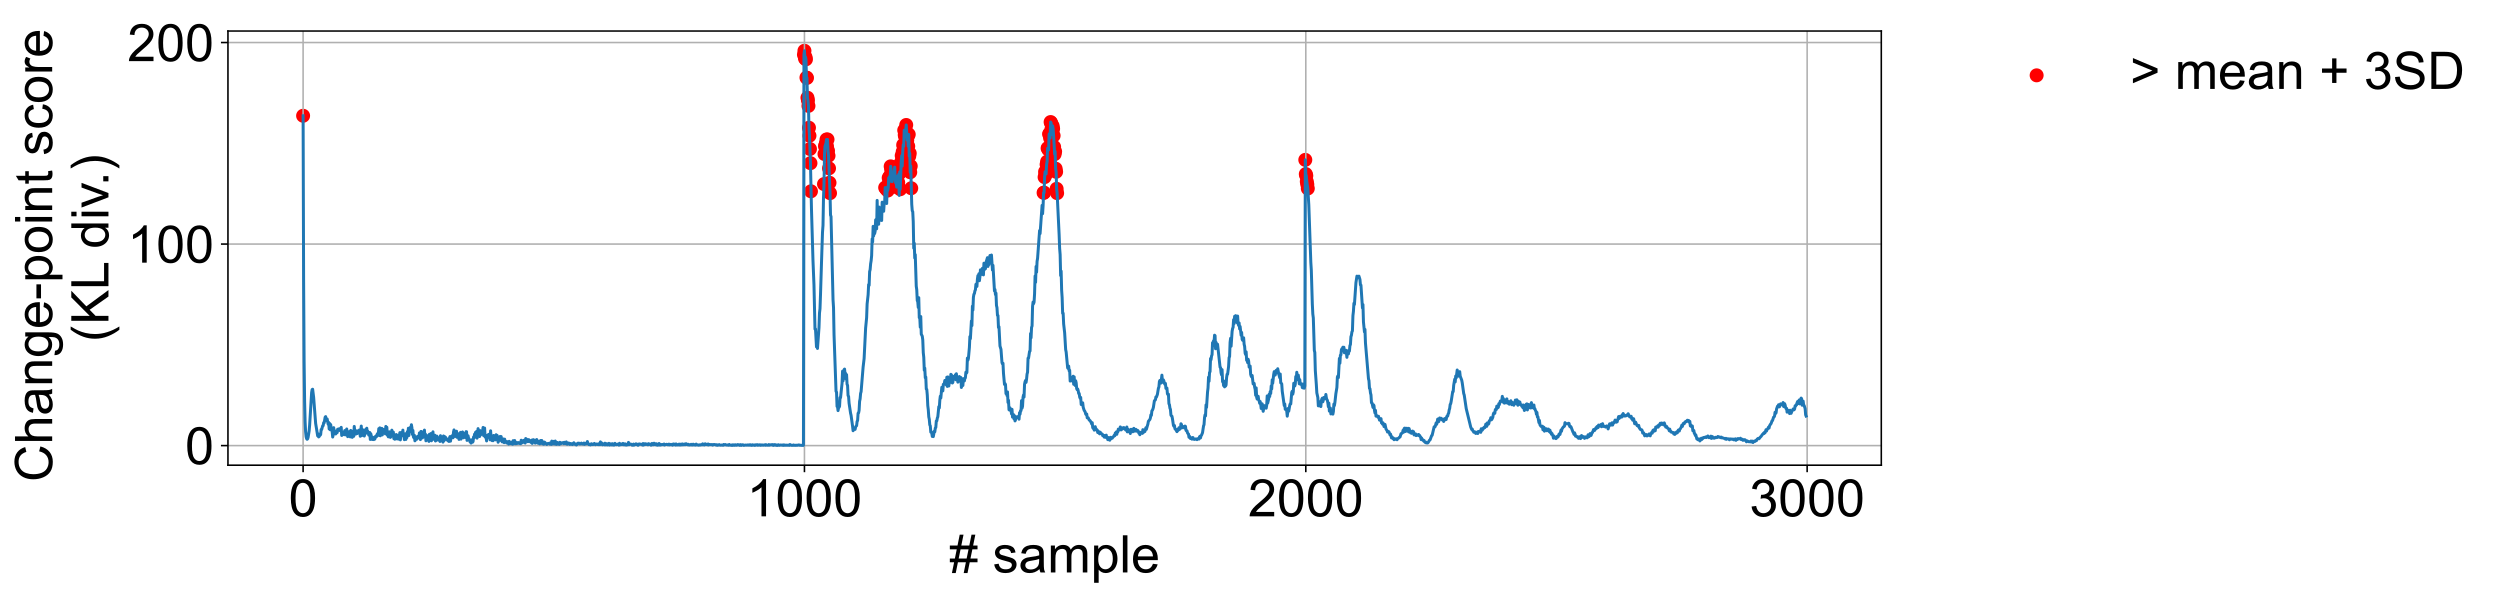 <?xml version="1.0" encoding="utf-8" standalone="no"?>
<!DOCTYPE svg PUBLIC "-//W3C//DTD SVG 1.1//EN"
  "http://www.w3.org/Graphics/SVG/1.1/DTD/svg11.dtd">
<!-- Created with matplotlib (https://matplotlib.org/) -->
<svg height="299.053pt" version="1.1" viewBox="0 0 1252.011 299.053" width="1252.011pt" xmlns="http://www.w3.org/2000/svg" xmlns:xlink="http://www.w3.org/1999/xlink">
 <defs>
  <style type="text/css">
*{stroke-linecap:butt;stroke-linejoin:round;}
  </style>
 </defs>
 <g id="figure_1">
  <g id="patch_1">
   <path d="M 0 299.053 
L 1252.011 299.053 
L 1252.011 0 
L 0 0 
z
" style="fill:#ffffff;"/>
  </g>
  <g id="axes_1">
   <g id="patch_2">
    <path d="M 114.159 232.981 
L 942.159 232.981 
L 942.159 15.541 
L 114.159 15.541 
z
" style="fill:#ffffff;"/>
   </g>
   <g id="PathCollection_1">
    <defs>
     <path d="M 0 3 
C 0.796 3 1.559 2.684 2.121 2.121 
C 2.684 1.559 3 0.796 3 0 
C 3 -0.796 2.684 -1.559 2.121 -2.121 
C 1.559 -2.684 0.796 -3 0 -3 
C -0.796 -3 -1.559 -2.684 -2.121 -2.121 
C -2.684 -1.559 -3 -0.796 -3 0 
C -3 0.796 -2.684 1.559 -2.121 2.121 
C -1.559 2.684 -0.796 3 0 3 
z
" id="m76c242765f" style="stroke:#ff0000;"/>
    </defs>
    <g clip-path="url(#p2bfcc3ef25)">
     <use style="fill:#ff0000;stroke:#ff0000;" x="151.796" xlink:href="#m76c242765f" y="57.973"/>
     <use style="fill:#ff0000;stroke:#ff0000;" x="402.621" xlink:href="#m76c242765f" y="27.402"/>
     <use style="fill:#ff0000;stroke:#ff0000;" x="402.872" xlink:href="#m76c242765f" y="25.425"/>
     <use style="fill:#ff0000;stroke:#ff0000;" x="403.123" xlink:href="#m76c242765f" y="29.249"/>
     <use style="fill:#ff0000;stroke:#ff0000;" x="403.374" xlink:href="#m76c242765f" y="28.514"/>
     <use style="fill:#ff0000;stroke:#ff0000;" x="403.626" xlink:href="#m76c242765f" y="29.705"/>
     <use style="fill:#ff0000;stroke:#ff0000;" x="403.877" xlink:href="#m76c242765f" y="38.847"/>
     <use style="fill:#ff0000;stroke:#ff0000;" x="404.128" xlink:href="#m76c242765f" y="39.024"/>
     <use style="fill:#ff0000;stroke:#ff0000;" x="404.379" xlink:href="#m76c242765f" y="48.941"/>
     <use style="fill:#ff0000;stroke:#ff0000;" x="404.63" xlink:href="#m76c242765f" y="50.281"/>
     <use style="fill:#ff0000;stroke:#ff0000;" x="404.881" xlink:href="#m76c242765f" y="53.034"/>
     <use style="fill:#ff0000;stroke:#ff0000;" x="405.132" xlink:href="#m76c242765f" y="63.971"/>
     <use style="fill:#ff0000;stroke:#ff0000;" x="405.383" xlink:href="#m76c242765f" y="67.963"/>
     <use style="fill:#ff0000;stroke:#ff0000;" x="405.634" xlink:href="#m76c242765f" y="74.619"/>
     <use style="fill:#ff0000;stroke:#ff0000;" x="405.885" xlink:href="#m76c242765f" y="81.719"/>
     <use style="fill:#ff0000;stroke:#ff0000;" x="406.136" xlink:href="#m76c242765f" y="95.801"/>
     <use style="fill:#ff0000;stroke:#ff0000;" x="412.664" xlink:href="#m76c242765f" y="92.195"/>
     <use style="fill:#ff0000;stroke:#ff0000;" x="412.915" xlink:href="#m76c242765f" y="77.149"/>
     <use style="fill:#ff0000;stroke:#ff0000;" x="413.166" xlink:href="#m76c242765f" y="73.287"/>
     <use style="fill:#ff0000;stroke:#ff0000;" x="413.418" xlink:href="#m76c242765f" y="72.526"/>
     <use style="fill:#ff0000;stroke:#ff0000;" x="413.669" xlink:href="#m76c242765f" y="71.708"/>
     <use style="fill:#ff0000;stroke:#ff0000;" x="413.92" xlink:href="#m76c242765f" y="69.862"/>
     <use style="fill:#ff0000;stroke:#ff0000;" x="414.171" xlink:href="#m76c242765f" y="73.277"/>
     <use style="fill:#ff0000;stroke:#ff0000;" x="414.422" xlink:href="#m76c242765f" y="69.844"/>
     <use style="fill:#ff0000;stroke:#ff0000;" x="414.673" xlink:href="#m76c242765f" y="75.496"/>
     <use style="fill:#ff0000;stroke:#ff0000;" x="414.924" xlink:href="#m76c242765f" y="77.998"/>
     <use style="fill:#ff0000;stroke:#ff0000;" x="415.175" xlink:href="#m76c242765f" y="84.303"/>
     <use style="fill:#ff0000;stroke:#ff0000;" x="415.426" xlink:href="#m76c242765f" y="91.521"/>
     <use style="fill:#ff0000;stroke:#ff0000;" x="415.677" xlink:href="#m76c242765f" y="96.733"/>
     <use style="fill:#ff0000;stroke:#ff0000;" x="443.296" xlink:href="#m76c242765f" y="93.95"/>
     <use style="fill:#ff0000;stroke:#ff0000;" x="443.798" xlink:href="#m76c242765f" y="94.626"/>
     <use style="fill:#ff0000;stroke:#ff0000;" x="444.3" xlink:href="#m76c242765f" y="93.79"/>
     <use style="fill:#ff0000;stroke:#ff0000;" x="444.551" xlink:href="#m76c242765f" y="95.444"/>
     <use style="fill:#ff0000;stroke:#ff0000;" x="444.802" xlink:href="#m76c242765f" y="94.284"/>
     <use style="fill:#ff0000;stroke:#ff0000;" x="445.053" xlink:href="#m76c242765f" y="89.094"/>
     <use style="fill:#ff0000;stroke:#ff0000;" x="445.304" xlink:href="#m76c242765f" y="91.259"/>
     <use style="fill:#ff0000;stroke:#ff0000;" x="445.555" xlink:href="#m76c242765f" y="88.349"/>
     <use style="fill:#ff0000;stroke:#ff0000;" x="445.806" xlink:href="#m76c242765f" y="89.275"/>
     <use style="fill:#ff0000;stroke:#ff0000;" x="446.057" xlink:href="#m76c242765f" y="83.312"/>
     <use style="fill:#ff0000;stroke:#ff0000;" x="446.309" xlink:href="#m76c242765f" y="84.995"/>
     <use style="fill:#ff0000;stroke:#ff0000;" x="446.56" xlink:href="#m76c242765f" y="87.659"/>
     <use style="fill:#ff0000;stroke:#ff0000;" x="446.811" xlink:href="#m76c242765f" y="90.977"/>
     <use style="fill:#ff0000;stroke:#ff0000;" x="447.062" xlink:href="#m76c242765f" y="87.4"/>
     <use style="fill:#ff0000;stroke:#ff0000;" x="447.313" xlink:href="#m76c242765f" y="89.438"/>
     <use style="fill:#ff0000;stroke:#ff0000;" x="447.564" xlink:href="#m76c242765f" y="88.37"/>
     <use style="fill:#ff0000;stroke:#ff0000;" x="447.815" xlink:href="#m76c242765f" y="86.563"/>
     <use style="fill:#ff0000;stroke:#ff0000;" x="448.066" xlink:href="#m76c242765f" y="83.711"/>
     <use style="fill:#ff0000;stroke:#ff0000;" x="448.317" xlink:href="#m76c242765f" y="89.622"/>
     <use style="fill:#ff0000;stroke:#ff0000;" x="448.568" xlink:href="#m76c242765f" y="91.63"/>
     <use style="fill:#ff0000;stroke:#ff0000;" x="448.819" xlink:href="#m76c242765f" y="91.255"/>
     <use style="fill:#ff0000;stroke:#ff0000;" x="449.07" xlink:href="#m76c242765f" y="93.719"/>
     <use style="fill:#ff0000;stroke:#ff0000;" x="449.321" xlink:href="#m76c242765f" y="88.285"/>
     <use style="fill:#ff0000;stroke:#ff0000;" x="449.573" xlink:href="#m76c242765f" y="91.766"/>
     <use style="fill:#ff0000;stroke:#ff0000;" x="449.824" xlink:href="#m76c242765f" y="91.402"/>
     <use style="fill:#ff0000;stroke:#ff0000;" x="450.075" xlink:href="#m76c242765f" y="87.294"/>
     <use style="fill:#ff0000;stroke:#ff0000;" x="450.577" xlink:href="#m76c242765f" y="86.08"/>
     <use style="fill:#ff0000;stroke:#ff0000;" x="450.828" xlink:href="#m76c242765f" y="94.772"/>
     <use style="fill:#ff0000;stroke:#ff0000;" x="451.079" xlink:href="#m76c242765f" y="86.002"/>
     <use style="fill:#ff0000;stroke:#ff0000;" x="451.33" xlink:href="#m76c242765f" y="81.112"/>
     <use style="fill:#ff0000;stroke:#ff0000;" x="451.581" xlink:href="#m76c242765f" y="77.968"/>
     <use style="fill:#ff0000;stroke:#ff0000;" x="451.832" xlink:href="#m76c242765f" y="83.187"/>
     <use style="fill:#ff0000;stroke:#ff0000;" x="452.083" xlink:href="#m76c242765f" y="75.986"/>
     <use style="fill:#ff0000;stroke:#ff0000;" x="452.334" xlink:href="#m76c242765f" y="72.534"/>
     <use style="fill:#ff0000;stroke:#ff0000;" x="452.585" xlink:href="#m76c242765f" y="73.228"/>
     <use style="fill:#ff0000;stroke:#ff0000;" x="452.837" xlink:href="#m76c242765f" y="65.235"/>
     <use style="fill:#ff0000;stroke:#ff0000;" x="453.088" xlink:href="#m76c242765f" y="67.579"/>
     <use style="fill:#ff0000;stroke:#ff0000;" x="453.339" xlink:href="#m76c242765f" y="68.443"/>
     <use style="fill:#ff0000;stroke:#ff0000;" x="453.59" xlink:href="#m76c242765f" y="65.424"/>
     <use style="fill:#ff0000;stroke:#ff0000;" x="453.841" xlink:href="#m76c242765f" y="62.587"/>
     <use style="fill:#ff0000;stroke:#ff0000;" x="454.092" xlink:href="#m76c242765f" y="67.037"/>
     <use style="fill:#ff0000;stroke:#ff0000;" x="454.343" xlink:href="#m76c242765f" y="70.243"/>
     <use style="fill:#ff0000;stroke:#ff0000;" x="454.594" xlink:href="#m76c242765f" y="68.251"/>
     <use style="fill:#ff0000;stroke:#ff0000;" x="454.845" xlink:href="#m76c242765f" y="73.229"/>
     <use style="fill:#ff0000;stroke:#ff0000;" x="455.096" xlink:href="#m76c242765f" y="67.324"/>
     <use style="fill:#ff0000;stroke:#ff0000;" x="455.347" xlink:href="#m76c242765f" y="78.213"/>
     <use style="fill:#ff0000;stroke:#ff0000;" x="455.598" xlink:href="#m76c242765f" y="76.764"/>
     <use style="fill:#ff0000;stroke:#ff0000;" x="455.849" xlink:href="#m76c242765f" y="86.254"/>
     <use style="fill:#ff0000;stroke:#ff0000;" x="456.101" xlink:href="#m76c242765f" y="83.17"/>
     <use style="fill:#ff0000;stroke:#ff0000;" x="456.352" xlink:href="#m76c242765f" y="94.263"/>
     <use style="fill:#ff0000;stroke:#ff0000;" x="522.636" xlink:href="#m76c242765f" y="96.543"/>
     <use style="fill:#ff0000;stroke:#ff0000;" x="522.887" xlink:href="#m76c242765f" y="96.499"/>
     <use style="fill:#ff0000;stroke:#ff0000;" x="523.138" xlink:href="#m76c242765f" y="88.703"/>
     <use style="fill:#ff0000;stroke:#ff0000;" x="523.389" xlink:href="#m76c242765f" y="86.003"/>
     <use style="fill:#ff0000;stroke:#ff0000;" x="523.64" xlink:href="#m76c242765f" y="87.056"/>
     <use style="fill:#ff0000;stroke:#ff0000;" x="523.891" xlink:href="#m76c242765f" y="87.097"/>
     <use style="fill:#ff0000;stroke:#ff0000;" x="524.142" xlink:href="#m76c242765f" y="82.371"/>
     <use style="fill:#ff0000;stroke:#ff0000;" x="524.393" xlink:href="#m76c242765f" y="80.957"/>
     <use style="fill:#ff0000;stroke:#ff0000;" x="524.644" xlink:href="#m76c242765f" y="74.241"/>
     <use style="fill:#ff0000;stroke:#ff0000;" x="524.896" xlink:href="#m76c242765f" y="74.17"/>
     <use style="fill:#ff0000;stroke:#ff0000;" x="525.147" xlink:href="#m76c242765f" y="75.065"/>
     <use style="fill:#ff0000;stroke:#ff0000;" x="525.398" xlink:href="#m76c242765f" y="67.171"/>
     <use style="fill:#ff0000;stroke:#ff0000;" x="525.649" xlink:href="#m76c242765f" y="66.876"/>
     <use style="fill:#ff0000;stroke:#ff0000;" x="525.9" xlink:href="#m76c242765f" y="69.16"/>
     <use style="fill:#ff0000;stroke:#ff0000;" x="526.151" xlink:href="#m76c242765f" y="61.116"/>
     <use style="fill:#ff0000;stroke:#ff0000;" x="526.402" xlink:href="#m76c242765f" y="61.584"/>
     <use style="fill:#ff0000;stroke:#ff0000;" x="526.653" xlink:href="#m76c242765f" y="64.261"/>
     <use style="fill:#ff0000;stroke:#ff0000;" x="526.904" xlink:href="#m76c242765f" y="67.388"/>
     <use style="fill:#ff0000;stroke:#ff0000;" x="527.155" xlink:href="#m76c242765f" y="63.052"/>
     <use style="fill:#ff0000;stroke:#ff0000;" x="527.406" xlink:href="#m76c242765f" y="64.506"/>
     <use style="fill:#ff0000;stroke:#ff0000;" x="527.657" xlink:href="#m76c242765f" y="67.933"/>
     <use style="fill:#ff0000;stroke:#ff0000;" x="527.908" xlink:href="#m76c242765f" y="73.577"/>
     <use style="fill:#ff0000;stroke:#ff0000;" x="528.159" xlink:href="#m76c242765f" y="77.2"/>
     <use style="fill:#ff0000;stroke:#ff0000;" x="528.411" xlink:href="#m76c242765f" y="75.857"/>
     <use style="fill:#ff0000;stroke:#ff0000;" x="528.662" xlink:href="#m76c242765f" y="84.464"/>
     <use style="fill:#ff0000;stroke:#ff0000;" x="528.913" xlink:href="#m76c242765f" y="86.03"/>
     <use style="fill:#ff0000;stroke:#ff0000;" x="529.164" xlink:href="#m76c242765f" y="94.565"/>
     <use style="fill:#ff0000;stroke:#ff0000;" x="529.415" xlink:href="#m76c242765f" y="96.717"/>
     <use style="fill:#ff0000;stroke:#ff0000;" x="653.698" xlink:href="#m76c242765f" y="80.06"/>
     <use style="fill:#ff0000;stroke:#ff0000;" x="653.949" xlink:href="#m76c242765f" y="87.166"/>
     <use style="fill:#ff0000;stroke:#ff0000;" x="654.2" xlink:href="#m76c242765f" y="88.022"/>
     <use style="fill:#ff0000;stroke:#ff0000;" x="654.451" xlink:href="#m76c242765f" y="90.914"/>
     <use style="fill:#ff0000;stroke:#ff0000;" x="654.702" xlink:href="#m76c242765f" y="92.337"/>
     <use style="fill:#ff0000;stroke:#ff0000;" x="654.953" xlink:href="#m76c242765f" y="94.394"/>
    </g>
   </g>
   <g id="matplotlib.axis_1">
    <g id="xtick_1">
     <g id="line2d_1">
      <path clip-path="url(#p2bfcc3ef25)" d="M 151.796 232.981 
L 151.796 15.541 
" style="fill:none;stroke:#b0b0b0;stroke-linecap:square;stroke-width:0.8;"/>
     </g>
     <g id="line2d_2">
      <defs>
       <path d="M 0 0 
L 0 3.5 
" id="mbbc3ec73f5" style="stroke:#000000;stroke-width:0.8;"/>
      </defs>
      <g>
       <use style="stroke:#000000;stroke-width:0.8;" x="151.796" xlink:href="#mbbc3ec73f5" y="232.981"/>
      </g>
     </g>
     <g id="text_1">
      <!-- 0 -->
      <defs>
       <path d="M 4.156 35.297 
Q 4.156 48 6.766 55.734 
Q 9.375 63.484 14.516 67.672 
Q 19.672 71.875 27.484 71.875 
Q 33.25 71.875 37.594 69.547 
Q 41.938 67.234 44.766 62.859 
Q 47.609 58.5 49.219 52.219 
Q 50.828 45.953 50.828 35.297 
Q 50.828 22.703 48.234 14.969 
Q 45.656 7.234 40.5 3 
Q 35.359 -1.219 27.484 -1.219 
Q 17.141 -1.219 11.234 6.203 
Q 4.156 15.141 4.156 35.297 
z
M 13.188 35.297 
Q 13.188 17.672 17.312 11.828 
Q 21.438 6 27.484 6 
Q 33.547 6 37.672 11.859 
Q 41.797 17.719 41.797 35.297 
Q 41.797 52.984 37.672 58.781 
Q 33.547 64.594 27.391 64.594 
Q 21.344 64.594 17.719 59.469 
Q 13.188 52.938 13.188 35.297 
z
" id="ArialMT-48"/>
      </defs>
      <g transform="translate(144.567 258.591)scale(0.26 -0.26)">
       <use xlink:href="#ArialMT-48"/>
      </g>
     </g>
    </g>
    <g id="xtick_2">
     <g id="line2d_3">
      <path clip-path="url(#p2bfcc3ef25)" d="M 402.872 232.981 
L 402.872 15.541 
" style="fill:none;stroke:#b0b0b0;stroke-linecap:square;stroke-width:0.8;"/>
     </g>
     <g id="line2d_4">
      <g>
       <use style="stroke:#000000;stroke-width:0.8;" x="402.872" xlink:href="#mbbc3ec73f5" y="232.981"/>
      </g>
     </g>
     <g id="text_2">
      <!-- 1000 -->
      <defs>
       <path d="M 37.25 0 
L 28.469 0 
L 28.469 56 
Q 25.297 52.984 20.141 49.953 
Q 14.984 46.922 10.891 45.406 
L 10.891 53.906 
Q 18.266 57.375 23.781 62.297 
Q 29.297 67.234 31.594 71.875 
L 37.25 71.875 
z
" id="ArialMT-49"/>
      </defs>
      <g transform="translate(373.955 258.591)scale(0.26 -0.26)">
       <use xlink:href="#ArialMT-49"/>
       <use x="55.615" xlink:href="#ArialMT-48"/>
       <use x="111.23" xlink:href="#ArialMT-48"/>
       <use x="166.846" xlink:href="#ArialMT-48"/>
      </g>
     </g>
    </g>
    <g id="xtick_3">
     <g id="line2d_5">
      <path clip-path="url(#p2bfcc3ef25)" d="M 653.949 232.981 
L 653.949 15.541 
" style="fill:none;stroke:#b0b0b0;stroke-linecap:square;stroke-width:0.8;"/>
     </g>
     <g id="line2d_6">
      <g>
       <use style="stroke:#000000;stroke-width:0.8;" x="653.949" xlink:href="#mbbc3ec73f5" y="232.981"/>
      </g>
     </g>
     <g id="text_3">
      <!-- 2000 -->
      <defs>
       <path d="M 50.344 8.453 
L 50.344 0 
L 3.031 0 
Q 2.938 3.172 4.047 6.109 
Q 5.859 10.938 9.828 15.625 
Q 13.812 20.312 21.344 26.469 
Q 33.016 36.031 37.109 41.625 
Q 41.219 47.219 41.219 52.203 
Q 41.219 57.422 37.469 61 
Q 33.734 64.594 27.734 64.594 
Q 21.391 64.594 17.578 60.781 
Q 13.766 56.984 13.719 50.25 
L 4.688 51.172 
Q 5.609 61.281 11.656 66.578 
Q 17.719 71.875 27.938 71.875 
Q 38.234 71.875 44.234 66.156 
Q 50.25 60.453 50.25 52 
Q 50.25 47.703 48.484 43.547 
Q 46.734 39.406 42.656 34.812 
Q 38.578 30.219 29.109 22.219 
Q 21.188 15.578 18.938 13.203 
Q 16.703 10.844 15.234 8.453 
z
" id="ArialMT-50"/>
      </defs>
      <g transform="translate(625.032 258.591)scale(0.26 -0.26)">
       <use xlink:href="#ArialMT-50"/>
       <use x="55.615" xlink:href="#ArialMT-48"/>
       <use x="111.23" xlink:href="#ArialMT-48"/>
       <use x="166.846" xlink:href="#ArialMT-48"/>
      </g>
     </g>
    </g>
    <g id="xtick_4">
     <g id="line2d_7">
      <path clip-path="url(#p2bfcc3ef25)" d="M 905.025 232.981 
L 905.025 15.541 
" style="fill:none;stroke:#b0b0b0;stroke-linecap:square;stroke-width:0.8;"/>
     </g>
     <g id="line2d_8">
      <g>
       <use style="stroke:#000000;stroke-width:0.8;" x="905.025" xlink:href="#mbbc3ec73f5" y="232.981"/>
      </g>
     </g>
     <g id="text_4">
      <!-- 3000 -->
      <defs>
       <path d="M 4.203 18.891 
L 12.984 20.062 
Q 14.5 12.594 18.141 9.297 
Q 21.781 6 27 6 
Q 33.203 6 37.469 10.297 
Q 41.75 14.594 41.75 20.953 
Q 41.75 27 37.797 30.922 
Q 33.844 34.859 27.734 34.859 
Q 25.25 34.859 21.531 33.891 
L 22.516 41.609 
Q 23.391 41.5 23.922 41.5 
Q 29.547 41.5 34.031 44.422 
Q 38.531 47.359 38.531 53.469 
Q 38.531 58.297 35.25 61.469 
Q 31.984 64.656 26.812 64.656 
Q 21.688 64.656 18.266 61.422 
Q 14.844 58.203 13.875 51.766 
L 5.078 53.328 
Q 6.688 62.156 12.391 67.016 
Q 18.109 71.875 26.609 71.875 
Q 32.469 71.875 37.391 69.359 
Q 42.328 66.844 44.938 62.5 
Q 47.562 58.156 47.562 53.266 
Q 47.562 48.641 45.062 44.828 
Q 42.578 41.016 37.703 38.766 
Q 44.047 37.312 47.562 32.688 
Q 51.078 28.078 51.078 21.141 
Q 51.078 11.766 44.234 5.25 
Q 37.406 -1.266 26.953 -1.266 
Q 17.531 -1.266 11.297 4.344 
Q 5.078 9.969 4.203 18.891 
z
" id="ArialMT-51"/>
      </defs>
      <g transform="translate(876.108 258.591)scale(0.26 -0.26)">
       <use xlink:href="#ArialMT-51"/>
       <use x="55.615" xlink:href="#ArialMT-48"/>
       <use x="111.23" xlink:href="#ArialMT-48"/>
       <use x="166.846" xlink:href="#ArialMT-48"/>
      </g>
     </g>
    </g>
    <g id="text_5">
     <!-- # sample -->
     <defs>
      <path d="M 5.031 -1.219 
L 9.281 19.578 
L 1.031 19.578 
L 1.031 26.859 
L 10.75 26.859 
L 14.359 44.578 
L 1.031 44.578 
L 1.031 51.859 
L 15.828 51.859 
L 20.062 72.797 
L 27.391 72.797 
L 23.141 51.859 
L 38.531 51.859 
L 42.781 72.797 
L 50.141 72.797 
L 45.906 51.859 
L 54.344 51.859 
L 54.344 44.578 
L 44.438 44.578 
L 40.766 26.859 
L 54.344 26.859 
L 54.344 19.578 
L 39.312 19.578 
L 35.062 -1.219 
L 27.734 -1.219 
L 31.938 19.578 
L 16.609 19.578 
L 12.359 -1.219 
z
M 18.062 26.859 
L 33.406 26.859 
L 37.062 44.578 
L 21.688 44.578 
z
" id="ArialMT-35"/>
      <path id="ArialMT-32"/>
      <path d="M 3.078 15.484 
L 11.766 16.844 
Q 12.5 11.625 15.844 8.844 
Q 19.188 6.062 25.203 6.062 
Q 31.25 6.062 34.172 8.516 
Q 37.109 10.984 37.109 14.312 
Q 37.109 17.281 34.516 19 
Q 32.719 20.172 25.531 21.969 
Q 15.875 24.422 12.141 26.203 
Q 8.406 27.984 6.469 31.125 
Q 4.547 34.281 4.547 38.094 
Q 4.547 41.547 6.125 44.5 
Q 7.719 47.469 10.453 49.422 
Q 12.5 50.922 16.031 51.969 
Q 19.578 53.031 23.641 53.031 
Q 29.734 53.031 34.344 51.266 
Q 38.969 49.516 41.156 46.5 
Q 43.359 43.5 44.188 38.484 
L 35.594 37.312 
Q 35.016 41.312 32.203 43.547 
Q 29.391 45.797 24.266 45.797 
Q 18.219 45.797 15.625 43.797 
Q 13.031 41.797 13.031 39.109 
Q 13.031 37.406 14.109 36.031 
Q 15.188 34.625 17.484 33.688 
Q 18.797 33.203 25.25 31.453 
Q 34.578 28.953 38.25 27.359 
Q 41.938 25.781 44.031 22.75 
Q 46.141 19.734 46.141 15.234 
Q 46.141 10.844 43.578 6.953 
Q 41.016 3.078 36.172 0.953 
Q 31.344 -1.172 25.25 -1.172 
Q 15.141 -1.172 9.844 3.031 
Q 4.547 7.234 3.078 15.484 
z
" id="ArialMT-115"/>
      <path d="M 40.438 6.391 
Q 35.547 2.25 31.031 0.531 
Q 26.516 -1.172 21.344 -1.172 
Q 12.797 -1.172 8.203 3 
Q 3.609 7.172 3.609 13.672 
Q 3.609 17.484 5.344 20.625 
Q 7.078 23.781 9.891 25.688 
Q 12.703 27.594 16.219 28.562 
Q 18.797 29.25 24.031 29.891 
Q 34.672 31.156 39.703 32.906 
Q 39.75 34.719 39.75 35.203 
Q 39.75 40.578 37.25 42.781 
Q 33.891 45.75 27.25 45.75 
Q 21.047 45.75 18.094 43.578 
Q 15.141 41.406 13.719 35.891 
L 5.125 37.062 
Q 6.297 42.578 8.984 45.969 
Q 11.672 49.359 16.75 51.188 
Q 21.828 53.031 28.516 53.031 
Q 35.156 53.031 39.297 51.469 
Q 43.453 49.906 45.406 47.531 
Q 47.359 45.172 48.141 41.547 
Q 48.578 39.312 48.578 33.453 
L 48.578 21.734 
Q 48.578 9.469 49.141 6.219 
Q 49.703 2.984 51.375 0 
L 42.188 0 
Q 40.828 2.734 40.438 6.391 
z
M 39.703 26.031 
Q 34.906 24.078 25.344 22.703 
Q 19.922 21.922 17.672 20.938 
Q 15.438 19.969 14.203 18.094 
Q 12.984 16.219 12.984 13.922 
Q 12.984 10.406 15.641 8.062 
Q 18.312 5.719 23.438 5.719 
Q 28.516 5.719 32.469 7.938 
Q 36.422 10.156 38.281 14.016 
Q 39.703 17 39.703 22.797 
z
" id="ArialMT-97"/>
      <path d="M 6.594 0 
L 6.594 51.859 
L 14.453 51.859 
L 14.453 44.578 
Q 16.891 48.391 20.938 50.703 
Q 25 53.031 30.172 53.031 
Q 35.938 53.031 39.625 50.641 
Q 43.312 48.25 44.828 43.953 
Q 50.984 53.031 60.844 53.031 
Q 68.562 53.031 72.703 48.75 
Q 76.859 44.484 76.859 35.594 
L 76.859 0 
L 68.109 0 
L 68.109 32.672 
Q 68.109 37.938 67.25 40.25 
Q 66.406 42.578 64.156 43.984 
Q 61.922 45.406 58.891 45.406 
Q 53.422 45.406 49.797 41.766 
Q 46.188 38.141 46.188 30.125 
L 46.188 0 
L 37.406 0 
L 37.406 33.688 
Q 37.406 39.547 35.25 42.469 
Q 33.109 45.406 28.219 45.406 
Q 24.516 45.406 21.359 43.453 
Q 18.219 41.5 16.797 37.734 
Q 15.375 33.984 15.375 26.906 
L 15.375 0 
z
" id="ArialMT-109"/>
      <path d="M 6.594 -19.875 
L 6.594 51.859 
L 14.594 51.859 
L 14.594 45.125 
Q 17.438 49.078 21 51.047 
Q 24.562 53.031 29.641 53.031 
Q 36.281 53.031 41.359 49.609 
Q 46.438 46.188 49.016 39.953 
Q 51.609 33.734 51.609 26.312 
Q 51.609 18.359 48.75 11.984 
Q 45.906 5.609 40.453 2.219 
Q 35.016 -1.172 29 -1.172 
Q 24.609 -1.172 21.109 0.688 
Q 17.625 2.547 15.375 5.375 
L 15.375 -19.875 
z
M 14.547 25.641 
Q 14.547 15.625 18.594 10.844 
Q 22.656 6.062 28.422 6.062 
Q 34.281 6.062 38.453 11.016 
Q 42.625 15.969 42.625 26.375 
Q 42.625 36.281 38.547 41.203 
Q 34.469 46.141 28.812 46.141 
Q 23.188 46.141 18.859 40.891 
Q 14.547 35.641 14.547 25.641 
z
" id="ArialMT-112"/>
      <path d="M 6.391 0 
L 6.391 71.578 
L 15.188 71.578 
L 15.188 0 
z
" id="ArialMT-108"/>
      <path d="M 42.094 16.703 
L 51.172 15.578 
Q 49.031 7.625 43.219 3.219 
Q 37.406 -1.172 28.375 -1.172 
Q 17 -1.172 10.328 5.828 
Q 3.656 12.844 3.656 25.484 
Q 3.656 38.578 10.391 45.797 
Q 17.141 53.031 27.875 53.031 
Q 38.281 53.031 44.875 45.953 
Q 51.469 38.875 51.469 26.031 
Q 51.469 25.25 51.422 23.688 
L 12.75 23.688 
Q 13.234 15.141 17.578 10.594 
Q 21.922 6.062 28.422 6.062 
Q 33.25 6.062 36.672 8.594 
Q 40.094 11.141 42.094 16.703 
z
M 13.234 30.906 
L 42.188 30.906 
Q 41.609 37.453 38.875 40.719 
Q 34.672 45.797 27.984 45.797 
Q 21.922 45.797 17.797 41.75 
Q 13.672 37.703 13.234 30.906 
z
" id="ArialMT-101"/>
     </defs>
     <g transform="translate(475.414 286.686)scale(0.26 -0.26)">
      <use xlink:href="#ArialMT-35"/>
      <use x="55.615" xlink:href="#ArialMT-32"/>
      <use x="83.398" xlink:href="#ArialMT-115"/>
      <use x="133.398" xlink:href="#ArialMT-97"/>
      <use x="189.014" xlink:href="#ArialMT-109"/>
      <use x="272.314" xlink:href="#ArialMT-112"/>
      <use x="327.93" xlink:href="#ArialMT-108"/>
      <use x="350.146" xlink:href="#ArialMT-101"/>
     </g>
    </g>
   </g>
   <g id="matplotlib.axis_2">
    <g id="ytick_1">
     <g id="line2d_9">
      <path clip-path="url(#p2bfcc3ef25)" d="M 114.159 223.156 
L 942.159 223.156 
" style="fill:none;stroke:#b0b0b0;stroke-linecap:square;stroke-width:0.8;"/>
     </g>
     <g id="line2d_10">
      <defs>
       <path d="M 0 0 
L -3.5 0 
" id="mb3a57e911d" style="stroke:#000000;stroke-width:0.8;"/>
      </defs>
      <g>
       <use style="stroke:#000000;stroke-width:0.8;" x="114.159" xlink:href="#mb3a57e911d" y="223.156"/>
      </g>
     </g>
     <g id="text_6">
      <!-- 0 -->
      <g transform="translate(92.701 232.461)scale(0.26 -0.26)">
       <use xlink:href="#ArialMT-48"/>
      </g>
     </g>
    </g>
    <g id="ytick_2">
     <g id="line2d_11">
      <path clip-path="url(#p2bfcc3ef25)" d="M 114.159 122.236 
L 942.159 122.236 
" style="fill:none;stroke:#b0b0b0;stroke-linecap:square;stroke-width:0.8;"/>
     </g>
     <g id="line2d_12">
      <g>
       <use style="stroke:#000000;stroke-width:0.8;" x="114.159" xlink:href="#mb3a57e911d" y="122.236"/>
      </g>
     </g>
     <g id="text_7">
      <!-- 100 -->
      <g transform="translate(63.784 131.541)scale(0.26 -0.26)">
       <use xlink:href="#ArialMT-49"/>
       <use x="55.615" xlink:href="#ArialMT-48"/>
       <use x="111.23" xlink:href="#ArialMT-48"/>
      </g>
     </g>
    </g>
    <g id="ytick_3">
     <g id="line2d_13">
      <path clip-path="url(#p2bfcc3ef25)" d="M 114.159 21.316 
L 942.159 21.316 
" style="fill:none;stroke:#b0b0b0;stroke-linecap:square;stroke-width:0.8;"/>
     </g>
     <g id="line2d_14">
      <g>
       <use style="stroke:#000000;stroke-width:0.8;" x="114.159" xlink:href="#mb3a57e911d" y="21.316"/>
      </g>
     </g>
     <g id="text_8">
      <!-- 200 -->
      <g transform="translate(63.784 30.621)scale(0.26 -0.26)">
       <use xlink:href="#ArialMT-50"/>
       <use x="55.615" xlink:href="#ArialMT-48"/>
       <use x="111.23" xlink:href="#ArialMT-48"/>
      </g>
     </g>
    </g>
    <g id="text_9">
     <!-- Change-point score  -->
     <defs>
      <path d="M 58.797 25.094 
L 68.266 22.703 
Q 65.281 11.031 57.547 4.906 
Q 49.812 -1.219 38.625 -1.219 
Q 27.047 -1.219 19.797 3.484 
Q 12.547 8.203 8.766 17.141 
Q 4.984 26.078 4.984 36.328 
Q 4.984 47.516 9.25 55.828 
Q 13.531 64.156 21.406 68.469 
Q 29.297 72.797 38.766 72.797 
Q 49.516 72.797 56.828 67.328 
Q 64.156 61.859 67.047 51.953 
L 57.719 49.75 
Q 55.219 57.562 50.484 61.125 
Q 45.75 64.703 38.578 64.703 
Q 30.328 64.703 24.781 60.734 
Q 19.234 56.781 16.984 50.109 
Q 14.75 43.453 14.75 36.375 
Q 14.75 27.25 17.406 20.438 
Q 20.062 13.625 25.672 10.25 
Q 31.297 6.891 37.844 6.891 
Q 45.797 6.891 51.312 11.469 
Q 56.844 16.062 58.797 25.094 
z
" id="ArialMT-67"/>
      <path d="M 6.594 0 
L 6.594 71.578 
L 15.375 71.578 
L 15.375 45.906 
Q 21.531 53.031 30.906 53.031 
Q 36.672 53.031 40.922 50.75 
Q 45.172 48.484 47 44.484 
Q 48.828 40.484 48.828 32.859 
L 48.828 0 
L 40.047 0 
L 40.047 32.859 
Q 40.047 39.453 37.188 42.453 
Q 34.328 45.453 29.109 45.453 
Q 25.203 45.453 21.75 43.422 
Q 18.312 41.406 16.844 37.938 
Q 15.375 34.469 15.375 28.375 
L 15.375 0 
z
" id="ArialMT-104"/>
      <path d="M 6.594 0 
L 6.594 51.859 
L 14.5 51.859 
L 14.5 44.484 
Q 20.219 53.031 31 53.031 
Q 35.688 53.031 39.625 51.344 
Q 43.562 49.656 45.516 46.922 
Q 47.469 44.188 48.25 40.438 
Q 48.734 37.984 48.734 31.891 
L 48.734 0 
L 39.938 0 
L 39.938 31.547 
Q 39.938 36.922 38.906 39.578 
Q 37.891 42.234 35.281 43.812 
Q 32.672 45.406 29.156 45.406 
Q 23.531 45.406 19.453 41.844 
Q 15.375 38.281 15.375 28.328 
L 15.375 0 
z
" id="ArialMT-110"/>
      <path d="M 4.984 -4.297 
L 13.531 -5.562 
Q 14.062 -9.516 16.5 -11.328 
Q 19.781 -13.766 25.438 -13.766 
Q 31.547 -13.766 34.859 -11.328 
Q 38.188 -8.891 39.359 -4.5 
Q 40.047 -1.812 39.984 6.781 
Q 34.234 0 25.641 0 
Q 14.938 0 9.078 7.719 
Q 3.219 15.438 3.219 26.219 
Q 3.219 33.641 5.906 39.906 
Q 8.594 46.188 13.688 49.609 
Q 18.797 53.031 25.688 53.031 
Q 34.859 53.031 40.828 45.609 
L 40.828 51.859 
L 48.922 51.859 
L 48.922 7.031 
Q 48.922 -5.078 46.453 -10.125 
Q 44 -15.188 38.641 -18.109 
Q 33.297 -21.047 25.484 -21.047 
Q 16.219 -21.047 10.5 -16.875 
Q 4.781 -12.703 4.984 -4.297 
z
M 12.25 26.859 
Q 12.25 16.656 16.297 11.969 
Q 20.359 7.281 26.469 7.281 
Q 32.516 7.281 36.609 11.938 
Q 40.719 16.609 40.719 26.562 
Q 40.719 36.078 36.5 40.906 
Q 32.281 45.75 26.312 45.75 
Q 20.453 45.75 16.344 40.984 
Q 12.25 36.234 12.25 26.859 
z
" id="ArialMT-103"/>
      <path d="M 3.172 21.484 
L 3.172 30.328 
L 30.172 30.328 
L 30.172 21.484 
z
" id="ArialMT-45"/>
      <path d="M 3.328 25.922 
Q 3.328 40.328 11.328 47.266 
Q 18.016 53.031 27.641 53.031 
Q 38.328 53.031 45.109 46.016 
Q 51.906 39.016 51.906 26.656 
Q 51.906 16.656 48.906 10.906 
Q 45.906 5.172 40.156 2 
Q 34.422 -1.172 27.641 -1.172 
Q 16.75 -1.172 10.031 5.812 
Q 3.328 12.797 3.328 25.922 
z
M 12.359 25.922 
Q 12.359 15.969 16.703 11.016 
Q 21.047 6.062 27.641 6.062 
Q 34.188 6.062 38.531 11.031 
Q 42.875 16.016 42.875 26.219 
Q 42.875 35.844 38.5 40.797 
Q 34.125 45.75 27.641 45.75 
Q 21.047 45.75 16.703 40.812 
Q 12.359 35.891 12.359 25.922 
z
" id="ArialMT-111"/>
      <path d="M 6.641 61.469 
L 6.641 71.578 
L 15.438 71.578 
L 15.438 61.469 
z
M 6.641 0 
L 6.641 51.859 
L 15.438 51.859 
L 15.438 0 
z
" id="ArialMT-105"/>
      <path d="M 25.781 7.859 
L 27.047 0.094 
Q 23.344 -0.688 20.406 -0.688 
Q 15.625 -0.688 12.984 0.828 
Q 10.359 2.344 9.281 4.812 
Q 8.203 7.281 8.203 15.188 
L 8.203 45.016 
L 1.766 45.016 
L 1.766 51.859 
L 8.203 51.859 
L 8.203 64.703 
L 16.938 69.969 
L 16.938 51.859 
L 25.781 51.859 
L 25.781 45.016 
L 16.938 45.016 
L 16.938 14.703 
Q 16.938 10.938 17.406 9.859 
Q 17.875 8.797 18.922 8.156 
Q 19.969 7.516 21.922 7.516 
Q 23.391 7.516 25.781 7.859 
z
" id="ArialMT-116"/>
      <path d="M 40.438 19 
L 49.078 17.875 
Q 47.656 8.938 41.812 3.875 
Q 35.984 -1.172 27.484 -1.172 
Q 16.844 -1.172 10.375 5.781 
Q 3.906 12.75 3.906 25.734 
Q 3.906 34.125 6.688 40.422 
Q 9.469 46.734 15.156 49.875 
Q 20.844 53.031 27.547 53.031 
Q 35.984 53.031 41.359 48.75 
Q 46.734 44.484 48.25 36.625 
L 39.703 35.297 
Q 38.484 40.531 35.375 43.156 
Q 32.281 45.797 27.875 45.797 
Q 21.234 45.797 17.078 41.031 
Q 12.938 36.281 12.938 25.984 
Q 12.938 15.531 16.938 10.797 
Q 20.953 6.062 27.391 6.062 
Q 32.562 6.062 36.031 9.234 
Q 39.5 12.406 40.438 19 
z
" id="ArialMT-99"/>
      <path d="M 6.5 0 
L 6.5 51.859 
L 14.406 51.859 
L 14.406 44 
Q 17.438 49.516 20 51.266 
Q 22.562 53.031 25.641 53.031 
Q 30.078 53.031 34.672 50.203 
L 31.641 42.047 
Q 28.422 43.953 25.203 43.953 
Q 22.312 43.953 20.016 42.219 
Q 17.719 40.484 16.75 37.406 
Q 15.281 32.719 15.281 27.156 
L 15.281 0 
z
" id="ArialMT-114"/>
     </defs>
     <g transform="translate(26.127 241.322)rotate(-90)scale(0.26 -0.26)">
      <use xlink:href="#ArialMT-67"/>
      <use x="72.217" xlink:href="#ArialMT-104"/>
      <use x="127.832" xlink:href="#ArialMT-97"/>
      <use x="183.447" xlink:href="#ArialMT-110"/>
      <use x="239.062" xlink:href="#ArialMT-103"/>
      <use x="294.678" xlink:href="#ArialMT-101"/>
      <use x="350.293" xlink:href="#ArialMT-45"/>
      <use x="383.594" xlink:href="#ArialMT-112"/>
      <use x="439.209" xlink:href="#ArialMT-111"/>
      <use x="494.824" xlink:href="#ArialMT-105"/>
      <use x="517.041" xlink:href="#ArialMT-110"/>
      <use x="572.656" xlink:href="#ArialMT-116"/>
      <use x="600.439" xlink:href="#ArialMT-32"/>
      <use x="628.223" xlink:href="#ArialMT-115"/>
      <use x="678.223" xlink:href="#ArialMT-99"/>
      <use x="728.223" xlink:href="#ArialMT-111"/>
      <use x="783.838" xlink:href="#ArialMT-114"/>
      <use x="817.139" xlink:href="#ArialMT-101"/>
      <use x="872.754" xlink:href="#ArialMT-32"/>
     </g>
     <!-- (KL div.) -->
     <defs>
      <path d="M 23.391 -21.047 
Q 16.109 -11.859 11.078 0.438 
Q 6.062 12.75 6.062 25.922 
Q 6.062 37.547 9.812 48.188 
Q 14.203 60.547 23.391 72.797 
L 29.688 72.797 
Q 23.781 62.641 21.875 58.297 
Q 18.891 51.562 17.188 44.234 
Q 15.094 35.109 15.094 25.875 
Q 15.094 2.391 29.688 -21.047 
z
" id="ArialMT-40"/>
      <path d="M 7.328 0 
L 7.328 71.578 
L 16.797 71.578 
L 16.797 36.078 
L 52.344 71.578 
L 65.188 71.578 
L 35.156 42.578 
L 66.5 0 
L 54 0 
L 28.516 36.234 
L 16.797 24.812 
L 16.797 0 
z
" id="ArialMT-75"/>
      <path d="M 7.328 0 
L 7.328 71.578 
L 16.797 71.578 
L 16.797 8.453 
L 52.047 8.453 
L 52.047 0 
z
" id="ArialMT-76"/>
      <path d="M 40.234 0 
L 40.234 6.547 
Q 35.297 -1.172 25.734 -1.172 
Q 19.531 -1.172 14.328 2.25 
Q 9.125 5.672 6.266 11.797 
Q 3.422 17.922 3.422 25.875 
Q 3.422 33.641 6 39.969 
Q 8.594 46.297 13.766 49.656 
Q 18.953 53.031 25.344 53.031 
Q 30.031 53.031 33.688 51.047 
Q 37.359 49.078 39.656 45.906 
L 39.656 71.578 
L 48.391 71.578 
L 48.391 0 
z
M 12.453 25.875 
Q 12.453 15.922 16.641 10.984 
Q 20.844 6.062 26.562 6.062 
Q 32.328 6.062 36.344 10.766 
Q 40.375 15.484 40.375 25.141 
Q 40.375 35.797 36.266 40.766 
Q 32.172 45.75 26.172 45.75 
Q 20.312 45.75 16.375 40.969 
Q 12.453 36.188 12.453 25.875 
z
" id="ArialMT-100"/>
      <path d="M 21 0 
L 1.266 51.859 
L 10.547 51.859 
L 21.688 20.797 
Q 23.484 15.766 25 10.359 
Q 26.172 14.453 28.266 20.219 
L 39.797 51.859 
L 48.828 51.859 
L 29.203 0 
z
" id="ArialMT-118"/>
      <path d="M 9.078 0 
L 9.078 10.016 
L 19.094 10.016 
L 19.094 0 
z
" id="ArialMT-46"/>
      <path d="M 12.359 -21.047 
L 6.062 -21.047 
Q 20.656 2.391 20.656 25.875 
Q 20.656 35.062 18.562 44.094 
Q 16.891 51.422 13.922 58.156 
Q 12.016 62.547 6.062 72.797 
L 12.359 72.797 
Q 21.531 60.547 25.922 48.188 
Q 29.688 37.547 29.688 25.922 
Q 29.688 12.75 24.625 0.438 
Q 19.578 -11.859 12.359 -21.047 
z
" id="ArialMT-41"/>
     </defs>
     <g transform="translate(54.312 171.213)rotate(-90)scale(0.26 -0.26)">
      <use xlink:href="#ArialMT-40"/>
      <use x="33.301" xlink:href="#ArialMT-75"/>
      <use x="100" xlink:href="#ArialMT-76"/>
      <use x="151.865" xlink:href="#ArialMT-32"/>
      <use x="179.648" xlink:href="#ArialMT-100"/>
      <use x="235.264" xlink:href="#ArialMT-105"/>
      <use x="257.48" xlink:href="#ArialMT-118"/>
      <use x="300.105" xlink:href="#ArialMT-46"/>
      <use x="327.889" xlink:href="#ArialMT-41"/>
     </g>
    </g>
   </g>
   <g id="line2d_15">
    <path clip-path="url(#p2bfcc3ef25)" d="M 151.796 57.973 
L 152.047 139.831 
L 152.298 180.723 
L 152.549 201.074 
L 152.8 211.342 
L 153.051 216.285 
L 153.302 218.716 
L 153.553 219.662 
L 153.804 219.997 
L 154.056 219.788 
L 154.307 218.991 
L 154.809 215.819 
L 155.06 212.981 
L 156.064 196.598 
L 156.315 195.107 
L 156.566 194.928 
L 157.068 198.937 
L 158.073 212.035 
L 158.575 215.082 
L 159.077 218.252 
L 159.328 217.276 
L 159.579 218.814 
L 159.83 218.623 
L 160.081 218.114 
L 160.332 217.961 
L 160.584 217.61 
L 160.835 215.088 
L 161.086 215.109 
L 161.588 213.267 
L 161.839 213.19 
L 162.09 211.673 
L 162.341 211.781 
L 162.843 208.898 
L 163.094 208.644 
L 163.345 210.637 
L 163.596 210.359 
L 163.848 209.814 
L 164.35 212.462 
L 164.601 211.571 
L 164.852 214.839 
L 165.103 212.095 
L 165.354 215.212 
L 165.605 212.632 
L 165.856 214.399 
L 166.107 215.127 
L 166.358 216.239 
L 166.609 218.867 
L 166.86 217.849 
L 167.112 214.179 
L 167.363 216.136 
L 167.614 216.461 
L 167.865 216.427 
L 168.116 217.33 
L 168.367 217.004 
L 168.618 215.722 
L 168.869 216.645 
L 169.12 214.935 
L 169.371 215.371 
L 169.622 215.519 
L 169.873 214.721 
L 170.124 214.88 
L 170.376 215.692 
L 170.878 214.017 
L 171.129 218.078 
L 171.38 217.881 
L 171.631 216.915 
L 171.882 217.116 
L 172.133 216.483 
L 172.384 217.661 
L 172.635 215.634 
L 172.886 217.765 
L 173.137 216.411 
L 173.388 217.781 
L 173.64 214.832 
L 173.891 217.615 
L 174.142 218.678 
L 174.393 216.557 
L 174.644 218.054 
L 174.895 216.166 
L 175.146 216.972 
L 175.397 218.802 
L 175.648 215.567 
L 175.899 216.381 
L 176.15 218.419 
L 176.401 219.026 
L 176.652 215.947 
L 176.904 216.67 
L 177.155 218.499 
L 177.406 213.56 
L 177.657 215.896 
L 177.908 215.929 
L 178.159 217.411 
L 178.41 215.745 
L 178.661 216.137 
L 178.912 217.112 
L 179.163 215.763 
L 179.414 215.833 
L 179.665 216.158 
L 179.916 215.368 
L 180.168 216.075 
L 180.419 218.488 
L 180.921 213.383 
L 181.172 218.168 
L 181.423 214.975 
L 181.674 216.773 
L 181.925 217.01 
L 182.176 215.577 
L 182.427 218.372 
L 182.678 217.437 
L 182.929 217.323 
L 183.18 214.969 
L 183.431 215.701 
L 183.683 214.454 
L 183.934 216.656 
L 184.185 215.925 
L 184.687 217.896 
L 185.189 216.597 
L 185.44 220.071 
L 185.691 217.23 
L 185.942 218.309 
L 186.193 219.981 
L 186.444 220.109 
L 186.695 218.98 
L 186.947 219.919 
L 187.198 220.157 
L 187.449 219.764 
L 187.7 219.912 
L 187.951 218.619 
L 188.202 218.966 
L 188.453 218.184 
L 188.704 218.536 
L 188.955 217.255 
L 189.206 217.477 
L 189.457 217.341 
L 189.708 214.67 
L 189.959 218.097 
L 190.211 214.266 
L 190.462 218.241 
L 190.713 214.752 
L 190.964 216.512 
L 191.215 214.53 
L 191.466 217.798 
L 191.717 215.024 
L 191.968 215.013 
L 192.47 216.687 
L 192.972 217.286 
L 193.223 213.556 
L 193.475 217.027 
L 193.726 213.985 
L 193.977 217.973 
L 194.228 217.353 
L 194.479 218.772 
L 194.73 216.692 
L 194.981 216.249 
L 195.483 219.045 
L 195.734 218.772 
L 195.985 217.691 
L 196.236 215.43 
L 196.739 217.105 
L 196.99 216.42 
L 197.241 219.66 
L 197.743 219.967 
L 197.994 217.743 
L 198.245 219.11 
L 198.496 217.631 
L 198.747 219.795 
L 198.998 218.665 
L 199.5 219.926 
L 199.751 217.885 
L 200.003 218.688 
L 200.254 216.657 
L 200.505 220.291 
L 200.756 217.834 
L 201.007 216.573 
L 201.258 218.185 
L 201.509 217.85 
L 201.76 215.409 
L 202.011 218.35 
L 202.262 217.598 
L 202.513 220.186 
L 202.764 218.069 
L 203.015 217.222 
L 203.267 220.07 
L 203.518 218.45 
L 203.769 219.17 
L 204.02 216.163 
L 204.271 217.572 
L 204.522 214.456 
L 204.773 218.115 
L 205.024 214.56 
L 205.275 216.219 
L 205.526 213.991 
L 205.777 214.994 
L 206.028 212.704 
L 206.279 214.179 
L 206.531 217.571 
L 206.782 215.558 
L 207.033 218.794 
L 207.284 219.244 
L 207.535 218.02 
L 207.786 220.756 
L 208.037 220.406 
L 208.288 219.224 
L 208.539 219.402 
L 208.79 219.929 
L 209.041 218.571 
L 209.292 219.048 
L 209.543 219.249 
L 209.795 218.786 
L 210.046 216.806 
L 210.548 220.152 
L 210.799 216.078 
L 211.05 216.089 
L 211.552 219.32 
L 211.803 216.547 
L 212.054 218.758 
L 212.305 217.945 
L 212.556 215.397 
L 212.807 218.92 
L 213.059 217.432 
L 213.31 220.763 
L 213.561 220.303 
L 214.063 218.31 
L 214.314 218.891 
L 214.565 218.015 
L 214.816 221.062 
L 215.067 217.473 
L 215.318 220.021 
L 215.569 219.716 
L 215.82 217.109 
L 216.071 220.738 
L 216.323 219.309 
L 216.574 218.708 
L 216.825 216.259 
L 217.076 219.752 
L 217.327 220.035 
L 217.578 219.5 
L 217.829 217.977 
L 218.08 220.853 
L 218.331 218.809 
L 218.582 220.537 
L 218.833 218.432 
L 219.084 220.248 
L 219.335 219.12 
L 219.587 220.204 
L 219.838 220.484 
L 220.089 220.054 
L 220.34 221.097 
L 220.591 218.188 
L 220.842 220.628 
L 221.344 219.14 
L 221.595 220.828 
L 221.846 221.414 
L 222.097 218.332 
L 222.348 220.778 
L 222.599 218.59 
L 222.851 219.071 
L 223.102 218.958 
L 223.353 220.066 
L 223.604 219.631 
L 224.106 220.529 
L 224.859 221.093 
L 225.11 219.316 
L 225.361 218.637 
L 225.612 220.938 
L 225.863 219.051 
L 226.114 218.878 
L 226.366 218.241 
L 226.617 218.512 
L 226.868 219.239 
L 227.119 216.378 
L 227.37 215.305 
L 227.621 217.53 
L 227.872 218.586 
L 228.123 216.543 
L 228.374 216.703 
L 228.625 215.957 
L 228.876 219.012 
L 229.127 216.99 
L 229.378 217.42 
L 229.881 220.061 
L 230.132 217.459 
L 230.383 218.14 
L 230.634 216.521 
L 230.885 219.921 
L 231.136 218.028 
L 231.638 216.334 
L 231.889 218.924 
L 232.14 219.247 
L 232.391 218.976 
L 232.642 217.094 
L 232.894 217.451 
L 233.145 219.112 
L 233.396 216.174 
L 233.647 216.208 
L 233.898 220.552 
L 234.4 218.238 
L 234.651 219.509 
L 234.902 219.672 
L 235.404 221.303 
L 235.655 221.349 
L 235.906 221.9 
L 236.409 220.209 
L 236.66 221.458 
L 236.911 221.115 
L 237.162 218.845 
L 237.413 219.328 
L 237.664 217.437 
L 237.915 217.809 
L 238.166 216.499 
L 238.417 217.005 
L 238.668 216.061 
L 238.919 219.422 
L 239.422 214.656 
L 239.673 217.867 
L 239.924 217.931 
L 240.175 218.62 
L 240.426 215.645 
L 240.677 217.863 
L 241.681 215.847 
L 241.932 214.063 
L 242.183 218.129 
L 242.434 214.774 
L 242.686 214.367 
L 242.937 218.862 
L 243.188 218.755 
L 243.439 219.19 
L 243.69 220.823 
L 243.941 218.041 
L 244.192 219.158 
L 244.443 219.049 
L 244.694 217.517 
L 244.945 218.554 
L 245.196 217.8 
L 245.447 220.276 
L 245.698 215.754 
L 245.95 219.305 
L 246.201 219.621 
L 246.452 220.675 
L 246.703 220.459 
L 246.954 220.701 
L 247.205 218.08 
L 247.456 219.875 
L 247.958 218.381 
L 248.209 220.281 
L 248.46 217.707 
L 248.711 219.376 
L 248.962 218.048 
L 249.214 219.206 
L 249.465 221.476 
L 249.967 219.802 
L 250.218 220.359 
L 250.469 218.569 
L 250.72 220.564 
L 250.971 218.624 
L 251.222 220.466 
L 251.473 221.274 
L 251.724 221.29 
L 251.975 219.809 
L 252.226 221.474 
L 252.478 221.676 
L 252.729 219.915 
L 252.98 221.262 
L 253.231 220.933 
L 253.482 221.235 
L 253.733 221.838 
L 253.984 221.163 
L 254.235 221.898 
L 254.486 221.753 
L 254.737 222.406 
L 254.988 221.015 
L 255.239 222.11 
L 255.49 222.209 
L 255.742 221.481 
L 255.993 221.594 
L 256.244 221.473 
L 256.495 222.374 
L 256.746 222.477 
L 256.997 220.681 
L 257.248 221.639 
L 257.499 222.082 
L 257.75 220.614 
L 258.001 222.248 
L 258.252 221.402 
L 258.754 222.196 
L 259.006 221.632 
L 259.508 222.006 
L 259.759 221.643 
L 260.261 222.103 
L 260.512 221.834 
L 260.763 222.202 
L 261.014 220.469 
L 261.265 221.681 
L 261.516 221.754 
L 261.767 220.764 
L 262.018 221.529 
L 262.27 220.532 
L 262.521 221.05 
L 262.772 220.789 
L 263.023 221.873 
L 263.274 219.613 
L 263.525 220.988 
L 263.776 219.965 
L 264.027 220.23 
L 264.278 221.178 
L 264.529 220.885 
L 264.78 220.162 
L 265.031 221.2 
L 265.282 221.078 
L 265.534 221.262 
L 265.785 220.653 
L 266.036 221.641 
L 266.287 220.41 
L 266.538 222.046 
L 267.04 220.178 
L 267.291 220.396 
L 267.542 220.865 
L 267.793 220.422 
L 268.044 221.909 
L 268.295 221.828 
L 268.546 221.391 
L 268.798 220.129 
L 269.049 221.709 
L 269.3 221.12 
L 269.551 222.027 
L 269.802 221.685 
L 270.053 220.913 
L 270.304 222.299 
L 270.806 220.6 
L 271.057 221.919 
L 271.308 220.586 
L 271.559 222.209 
L 271.81 222.289 
L 272.061 221.337 
L 272.313 222.468 
L 272.564 221.385 
L 272.815 221.483 
L 273.819 222.577 
L 274.321 222.09 
L 275.074 222.06 
L 275.325 222.416 
L 275.577 221.804 
L 275.828 222.367 
L 276.079 222.558 
L 276.33 220.906 
L 276.581 222.361 
L 276.832 222.256 
L 277.083 221.834 
L 277.334 221.04 
L 277.585 222.343 
L 278.087 220.876 
L 278.589 222.563 
L 278.841 221.75 
L 279.092 221.591 
L 279.343 222.39 
L 279.594 222.021 
L 279.845 222.018 
L 280.096 222.569 
L 280.347 221.511 
L 280.598 221.594 
L 280.849 222.227 
L 281.602 221.728 
L 281.853 221.975 
L 282.105 221.619 
L 282.356 222.194 
L 282.607 221.51 
L 282.858 221.718 
L 283.109 222.15 
L 283.36 222.03 
L 283.611 221.309 
L 283.862 222.391 
L 284.113 222.455 
L 284.364 221.848 
L 284.615 222.24 
L 284.866 221.876 
L 285.117 222.137 
L 285.369 222.571 
L 285.62 222.098 
L 285.871 222.402 
L 286.122 222.179 
L 286.624 222.645 
L 286.875 222.102 
L 287.126 222.342 
L 287.377 221.732 
L 287.628 222.424 
L 288.13 222.504 
L 288.381 222.341 
L 288.633 222.854 
L 289.135 222.451 
L 289.386 221.952 
L 289.637 222.164 
L 289.888 221.914 
L 290.39 222.37 
L 290.641 222.138 
L 290.892 222.324 
L 291.143 221.911 
L 291.645 222.336 
L 291.897 222.368 
L 292.399 221.897 
L 292.65 222.542 
L 292.901 221.969 
L 293.152 222.367 
L 293.905 222.179 
L 294.156 221.114 
L 294.407 222.172 
L 294.658 222.14 
L 294.909 222.656 
L 295.161 222.545 
L 295.663 222.819 
L 295.914 222.735 
L 296.165 222.216 
L 296.918 222.681 
L 297.169 222.363 
L 297.42 222.381 
L 297.671 222.07 
L 298.173 222.725 
L 298.927 222.341 
L 299.178 222.571 
L 299.68 222.689 
L 299.931 222.229 
L 300.433 222.709 
L 300.684 221.303 
L 300.935 222.25 
L 301.186 221.728 
L 301.437 221.98 
L 301.689 222.771 
L 302.191 222.282 
L 302.442 222.341 
L 302.693 222.786 
L 302.944 221.951 
L 303.195 222.762 
L 303.446 222.786 
L 303.697 222.188 
L 303.948 222.24 
L 304.199 222.822 
L 304.45 222.438 
L 304.701 222.714 
L 304.953 222.022 
L 305.204 222.897 
L 305.455 222.642 
L 305.706 222.779 
L 305.957 222.258 
L 306.208 222.447 
L 306.459 222.849 
L 306.71 222.208 
L 306.961 222.805 
L 307.212 222.346 
L 307.463 222.928 
L 307.965 222.026 
L 308.217 222.623 
L 308.468 222.749 
L 308.97 222.648 
L 309.221 222.421 
L 309.472 222.693 
L 309.723 222.725 
L 309.974 222.924 
L 310.225 222.009 
L 310.476 222.809 
L 310.727 222.66 
L 310.978 222.347 
L 311.229 222.472 
L 311.481 222.721 
L 311.732 222.245 
L 311.983 222.058 
L 312.234 222.627 
L 312.485 222.779 
L 312.736 222.703 
L 312.987 222.25 
L 313.238 222.838 
L 313.489 222.727 
L 313.74 222.895 
L 313.991 222.457 
L 314.242 222.792 
L 314.493 222.315 
L 314.744 221.557 
L 314.996 222.712 
L 315.247 222.629 
L 315.498 222.301 
L 315.749 222.501 
L 316 222.419 
L 316.251 222.576 
L 316.502 222.91 
L 316.753 222.869 
L 317.004 222.978 
L 317.255 222.392 
L 317.506 222.897 
L 317.757 222.827 
L 318.008 222.524 
L 318.26 222.631 
L 318.511 222.254 
L 318.762 222.65 
L 319.013 222.432 
L 319.264 222.572 
L 319.515 222.999 
L 319.766 222.831 
L 320.017 222.337 
L 320.519 222.359 
L 320.77 222.526 
L 321.272 222.49 
L 321.775 222.888 
L 322.026 222.14 
L 322.277 222.887 
L 322.528 222.203 
L 323.03 222.627 
L 323.281 222.237 
L 323.532 222.586 
L 323.783 222.347 
L 324.034 222.47 
L 324.285 222.728 
L 324.536 222.748 
L 324.788 222.19 
L 325.039 222.292 
L 325.29 222.589 
L 325.792 222.455 
L 326.043 222.947 
L 326.294 222.313 
L 326.545 222.077 
L 326.796 222.619 
L 327.047 222.787 
L 327.298 222.62 
L 327.549 221.963 
L 327.8 222.6 
L 328.052 222.726 
L 328.554 222.207 
L 328.805 222.856 
L 329.056 222.625 
L 329.307 222.953 
L 329.558 222.351 
L 329.809 222.86 
L 330.06 222.107 
L 330.311 222.407 
L 330.562 222.91 
L 330.813 222.558 
L 331.064 222.803 
L 331.567 222.594 
L 331.818 222.586 
L 332.069 222.747 
L 332.32 222.623 
L 332.571 222.363 
L 332.822 222.885 
L 333.073 222.622 
L 333.324 222.698 
L 333.826 222.504 
L 334.58 222.794 
L 334.831 222.456 
L 335.082 222.446 
L 335.333 222.815 
L 335.835 222.549 
L 336.086 222.755 
L 336.588 222.532 
L 336.839 222.942 
L 337.09 222.404 
L 337.341 222.339 
L 337.844 222.734 
L 338.095 222.394 
L 338.346 222.886 
L 338.597 222.329 
L 338.848 222.694 
L 339.099 222.858 
L 339.35 222.674 
L 339.601 222.639 
L 339.852 222.804 
L 340.103 222.41 
L 340.354 222.847 
L 340.856 222.839 
L 341.108 222.39 
L 341.359 222.784 
L 341.61 222.789 
L 341.861 222.319 
L 342.112 222.743 
L 342.363 222.519 
L 342.614 222.744 
L 343.116 222.294 
L 343.367 222.708 
L 343.618 222.212 
L 343.869 222.518 
L 344.12 222.574 
L 344.372 222.762 
L 344.623 222.476 
L 345.125 222.896 
L 345.627 222.662 
L 345.878 222.824 
L 346.129 222.509 
L 346.631 222.897 
L 347.133 222.452 
L 347.384 222.817 
L 347.887 222.642 
L 348.138 222.904 
L 348.389 222.863 
L 348.64 222.409 
L 349.142 222.842 
L 349.644 222.787 
L 349.895 222.959 
L 350.397 222.766 
L 350.648 222.893 
L 351.151 222.657 
L 351.402 222.788 
L 351.653 222.777 
L 351.904 222.276 
L 352.657 222.868 
L 352.908 222.395 
L 353.159 222.253 
L 353.41 222.694 
L 353.661 222.484 
L 353.912 222.681 
L 354.164 222.477 
L 354.415 222.787 
L 354.666 222.361 
L 354.917 222.856 
L 355.168 222.643 
L 355.419 222.58 
L 356.172 222.75 
L 356.423 222.622 
L 356.925 222.916 
L 357.176 222.615 
L 357.427 222.664 
L 357.93 222.606 
L 358.683 222.893 
L 358.934 222.71 
L 359.185 223.01 
L 359.436 222.825 
L 359.687 222.914 
L 360.189 222.657 
L 360.44 222.893 
L 360.943 222.947 
L 361.696 222.845 
L 361.947 222.987 
L 362.198 222.964 
L 362.449 222.596 
L 362.7 222.793 
L 362.951 222.779 
L 363.202 222.618 
L 363.704 222.873 
L 364.458 222.844 
L 364.709 223 
L 365.211 222.588 
L 365.462 222.93 
L 366.215 222.935 
L 366.466 223.062 
L 366.717 222.772 
L 366.968 223.049 
L 367.219 222.968 
L 367.471 222.758 
L 367.973 223.022 
L 368.224 222.739 
L 368.726 222.925 
L 368.977 222.991 
L 369.228 222.713 
L 369.479 222.636 
L 370.232 222.941 
L 370.483 223.039 
L 370.735 222.666 
L 371.237 223.049 
L 371.488 222.767 
L 371.739 222.871 
L 371.99 222.717 
L 372.492 223.041 
L 373.245 222.88 
L 374.25 222.928 
L 374.501 222.811 
L 374.752 222.942 
L 375.003 222.908 
L 375.254 222.762 
L 375.505 222.952 
L 375.756 222.733 
L 376.007 222.949 
L 376.509 223.046 
L 376.76 222.74 
L 377.011 222.913 
L 377.263 222.945 
L 377.514 222.841 
L 378.016 223.069 
L 378.267 222.751 
L 378.518 222.905 
L 378.769 222.88 
L 379.02 222.69 
L 379.271 222.696 
L 379.522 223.001 
L 380.275 222.742 
L 380.778 223.022 
L 381.029 222.766 
L 381.531 222.947 
L 381.782 222.817 
L 382.284 222.963 
L 382.535 222.831 
L 382.786 222.862 
L 383.037 222.756 
L 383.288 222.98 
L 383.539 222.678 
L 384.042 222.95 
L 384.795 222.959 
L 385.046 222.643 
L 385.297 222.949 
L 386.301 222.684 
L 386.552 222.732 
L 386.803 222.91 
L 387.055 222.635 
L 387.306 223.044 
L 387.557 222.894 
L 387.808 222.933 
L 388.059 222.642 
L 388.31 222.918 
L 388.561 222.838 
L 388.812 223.038 
L 389.063 222.828 
L 389.314 223.076 
L 389.816 222.73 
L 390.067 222.968 
L 390.319 223.025 
L 390.821 222.847 
L 391.574 222.93 
L 391.825 222.854 
L 392.076 223.021 
L 392.327 222.791 
L 392.578 223.047 
L 392.829 222.834 
L 393.583 223.003 
L 393.834 222.916 
L 394.587 222.981 
L 394.838 222.984 
L 395.089 222.856 
L 395.34 223.032 
L 395.591 222.62 
L 396.344 223.014 
L 397.098 223.021 
L 397.349 222.828 
L 397.6 223.026 
L 397.851 222.934 
L 398.353 223.058 
L 398.604 222.937 
L 399.106 223.008 
L 399.608 222.92 
L 400.11 222.81 
L 400.362 222.959 
L 401.366 223.009 
L 401.617 223.077 
L 401.868 222.986 
L 402.119 223.097 
L 402.37 222.938 
L 402.621 27.402 
L 402.872 25.425 
L 403.123 29.249 
L 403.374 28.514 
L 403.626 29.705 
L 403.877 38.847 
L 404.128 39.024 
L 404.379 48.941 
L 404.63 50.281 
L 404.881 53.034 
L 405.132 63.971 
L 405.383 67.963 
L 405.885 81.719 
L 406.387 104.646 
L 407.141 130.358 
L 407.643 142.783 
L 408.145 164.814 
L 408.396 164.68 
L 408.898 173.712 
L 409.149 172.609 
L 409.4 174.501 
L 410.154 164.023 
L 410.405 156.782 
L 410.656 154.612 
L 410.907 147.727 
L 411.409 131.502 
L 411.911 116.341 
L 412.162 112.865 
L 412.413 98.843 
L 412.664 92.195 
L 412.915 77.149 
L 413.166 73.287 
L 413.669 71.708 
L 413.92 69.862 
L 414.171 73.277 
L 414.422 69.844 
L 414.673 75.496 
L 414.924 77.998 
L 415.677 96.733 
L 415.928 107.704 
L 416.179 108.443 
L 417.184 150.107 
L 417.435 154.071 
L 417.686 167.624 
L 418.69 196.039 
L 418.941 196.329 
L 419.192 203.553 
L 419.443 203.599 
L 419.694 205.629 
L 419.946 204.254 
L 420.197 204.024 
L 420.448 203.474 
L 420.699 199.072 
L 420.95 199.172 
L 421.703 191.921 
L 421.954 185.894 
L 422.205 190.751 
L 422.707 185.11 
L 422.958 184.838 
L 423.21 187.263 
L 423.461 186.947 
L 423.712 189.826 
L 423.963 187.638 
L 424.214 192.472 
L 424.465 192.949 
L 424.716 198.149 
L 424.967 198.452 
L 425.218 201.905 
L 425.971 206.954 
L 426.222 208 
L 426.976 213.522 
L 427.227 215.709 
L 427.98 214.33 
L 428.231 215.041 
L 428.482 213.91 
L 428.733 213.35 
L 428.984 213.2 
L 429.235 211.079 
L 429.486 210.627 
L 429.738 206.952 
L 429.989 206.788 
L 430.24 205.523 
L 430.491 200.98 
L 430.742 199.796 
L 430.993 197.008 
L 431.244 196.15 
L 432.248 183.849 
L 432.75 179.588 
L 433.504 164.293 
L 434.006 159.121 
L 434.257 152.212 
L 434.759 147.623 
L 435.01 142.506 
L 435.261 142.91 
L 435.512 136.008 
L 435.763 135.039 
L 436.014 132.102 
L 436.266 130.581 
L 436.517 128.018 
L 436.768 119.653 
L 437.019 121.16 
L 437.27 113.362 
L 437.521 118.133 
L 437.772 115.526 
L 438.023 116.974 
L 438.274 115.84 
L 438.525 110.117 
L 438.776 109.869 
L 439.027 114.59 
L 439.278 100.366 
L 439.53 111.199 
L 439.781 103.712 
L 440.032 112.309 
L 440.283 103.717 
L 440.534 105.762 
L 440.785 106.843 
L 441.036 110.314 
L 441.287 106.776 
L 441.538 110.42 
L 441.789 101.258 
L 442.04 104.42 
L 442.542 105.808 
L 442.793 102.036 
L 443.045 101.344 
L 443.296 93.95 
L 443.547 98.9 
L 443.798 94.626 
L 444.049 101.914 
L 444.3 93.79 
L 444.551 95.444 
L 444.802 94.284 
L 445.053 89.094 
L 445.304 91.259 
L 445.555 88.349 
L 445.806 89.275 
L 446.057 83.312 
L 446.309 84.995 
L 446.811 90.977 
L 447.062 87.4 
L 447.313 89.438 
L 447.564 88.37 
L 447.815 86.563 
L 448.066 83.711 
L 448.317 89.622 
L 448.568 91.63 
L 448.819 91.255 
L 449.07 93.719 
L 449.321 88.285 
L 449.573 91.766 
L 449.824 91.402 
L 450.075 87.294 
L 450.326 97.876 
L 450.577 86.08 
L 450.828 94.772 
L 451.33 81.112 
L 451.581 77.968 
L 451.832 83.187 
L 452.083 75.986 
L 452.334 72.534 
L 452.585 73.228 
L 452.837 65.235 
L 453.088 67.579 
L 453.339 68.443 
L 453.841 62.587 
L 454.343 70.243 
L 454.594 68.251 
L 454.845 73.229 
L 455.096 67.324 
L 455.347 78.213 
L 455.598 76.764 
L 455.849 86.254 
L 456.101 83.17 
L 456.603 102.336 
L 456.854 105.521 
L 457.105 106.038 
L 457.356 111.02 
L 457.607 124.281 
L 457.858 121.801 
L 458.109 129.21 
L 458.36 127.51 
L 458.862 143.318 
L 459.113 145.112 
L 459.365 150.52 
L 459.616 151.026 
L 459.867 153.979 
L 460.118 149.083 
L 460.369 159.089 
L 460.62 158.832 
L 460.871 163.864 
L 461.122 158.525 
L 461.373 167.337 
L 461.875 168.364 
L 462.126 170.222 
L 462.377 176.617 
L 462.629 178.952 
L 462.88 185.429 
L 463.131 184.35 
L 463.382 189.194 
L 463.633 188.803 
L 463.884 194.814 
L 464.135 195.024 
L 464.386 197.826 
L 464.637 203.117 
L 464.888 205.176 
L 465.139 208.785 
L 465.39 209.982 
L 465.641 212.782 
L 465.893 213.298 
L 466.144 216.414 
L 466.395 216.207 
L 466.646 216.993 
L 466.897 218.575 
L 467.148 217.487 
L 467.399 218.637 
L 467.901 215.909 
L 468.152 216.265 
L 468.403 214.325 
L 468.654 214.094 
L 468.905 210.824 
L 469.157 210.809 
L 469.408 209.382 
L 469.659 208.732 
L 470.161 203.651 
L 470.412 204.288 
L 470.663 200.46 
L 470.914 198.41 
L 471.165 199.318 
L 471.667 193.956 
L 471.918 194.117 
L 472.169 195.762 
L 472.421 192.483 
L 472.672 192.585 
L 472.923 191.921 
L 473.174 190.537 
L 473.425 191.784 
L 473.676 191.892 
L 473.927 192.803 
L 474.178 188.906 
L 474.429 193.522 
L 474.68 188.763 
L 474.931 192.662 
L 475.182 193.308 
L 475.433 191.089 
L 475.685 190.635 
L 475.936 191.507 
L 476.187 187.474 
L 476.438 187.631 
L 476.689 188.42 
L 476.94 191.806 
L 477.191 191.511 
L 477.442 188.495 
L 477.693 189.759 
L 477.944 188.534 
L 478.195 189.568 
L 478.446 187.695 
L 478.697 190.188 
L 478.949 187.174 
L 479.2 189.331 
L 479.451 189.371 
L 479.702 191.382 
L 479.953 189.661 
L 480.204 190.951 
L 480.455 188.571 
L 480.706 189.122 
L 481.208 189.062 
L 481.459 194.054 
L 481.961 191.672 
L 482.213 193.047 
L 482.464 189.627 
L 482.966 190.757 
L 483.217 189.386 
L 483.468 189.207 
L 483.719 186.405 
L 483.97 186.894 
L 484.221 186.556 
L 484.472 179.345 
L 484.723 180.396 
L 484.974 179.583 
L 485.476 173.996 
L 485.728 168.554 
L 485.979 169.614 
L 486.481 160.733 
L 486.732 163.072 
L 486.983 153.323 
L 487.234 155.28 
L 487.485 148.907 
L 487.736 147.365 
L 487.987 147.007 
L 488.238 145.673 
L 488.489 145.154 
L 488.74 142.398 
L 488.992 142.188 
L 489.243 143.436 
L 489.494 139.795 
L 489.745 138.024 
L 489.996 139.226 
L 490.247 137.091 
L 490.498 140.575 
L 490.749 138.552 
L 491 135.132 
L 491.251 136.304 
L 491.753 137.428 
L 492.004 134.368 
L 492.256 135.315 
L 492.507 137.66 
L 492.758 131.823 
L 493.009 135.014 
L 493.26 134.643 
L 493.511 134.571 
L 493.762 131.573 
L 494.515 129.041 
L 494.766 133.437 
L 495.017 129.874 
L 495.268 132.517 
L 495.52 129.525 
L 495.771 127.953 
L 496.022 130.709 
L 496.273 128.157 
L 496.524 127.718 
L 497.026 135.239 
L 497.277 132.883 
L 498.03 145.699 
L 498.281 144.977 
L 498.532 147.547 
L 498.784 146.819 
L 499.035 152.97 
L 499.286 154.08 
L 499.537 157.936 
L 499.788 158.027 
L 500.039 164.031 
L 500.29 163.623 
L 500.792 173.268 
L 501.294 174.954 
L 501.796 181.604 
L 502.048 182.25 
L 502.299 181.926 
L 502.55 186.968 
L 503.052 192.523 
L 503.303 192.077 
L 503.554 192.554 
L 503.805 197.128 
L 504.056 196.356 
L 504.307 198.101 
L 504.558 196.27 
L 504.809 201.576 
L 505.06 200.444 
L 505.312 205.196 
L 505.563 205.38 
L 505.814 204.242 
L 506.065 205.415 
L 506.316 205.313 
L 506.567 207.268 
L 506.818 205.002 
L 507.069 208.9 
L 507.32 208.535 
L 507.571 207.638 
L 507.822 209.797 
L 508.073 208.208 
L 508.324 210.789 
L 508.576 210.231 
L 508.827 208.705 
L 509.078 209.095 
L 509.329 209.125 
L 509.58 208.702 
L 509.831 208.804 
L 510.082 208.413 
L 510.333 209.935 
L 510.584 206.679 
L 510.835 207.437 
L 511.086 205.657 
L 511.337 205.64 
L 511.588 200.639 
L 511.84 204.424 
L 512.091 203.473 
L 512.342 198.942 
L 512.593 197.769 
L 512.844 198.842 
L 513.095 192.461 
L 513.346 191.211 
L 513.597 190.539 
L 513.848 191.497 
L 514.099 189.958 
L 514.35 187.347 
L 514.601 186.439 
L 514.852 179.375 
L 515.104 179.345 
L 515.606 175.972 
L 515.857 175.768 
L 516.108 167.03 
L 516.359 169.183 
L 516.61 163.991 
L 516.861 163.215 
L 517.112 153.444 
L 517.363 151.284 
L 517.614 152.086 
L 517.865 151.306 
L 518.116 147.164 
L 518.368 138.227 
L 518.619 141.392 
L 518.87 133.443 
L 519.121 136.305 
L 519.372 130.897 
L 519.623 129.378 
L 520.627 115.473 
L 520.878 116.989 
L 521.38 109.927 
L 521.883 102.84 
L 522.134 107.011 
L 522.385 103.021 
L 522.636 96.543 
L 522.887 96.499 
L 523.138 88.703 
L 523.389 86.003 
L 523.64 87.056 
L 523.891 87.097 
L 524.142 82.371 
L 524.393 80.957 
L 524.644 74.241 
L 524.896 74.17 
L 525.147 75.065 
L 525.398 67.171 
L 525.649 66.876 
L 525.9 69.16 
L 526.151 61.116 
L 526.402 61.584 
L 526.904 67.388 
L 527.155 63.052 
L 527.406 64.506 
L 527.657 67.933 
L 528.159 77.2 
L 528.411 75.857 
L 528.662 84.464 
L 528.913 86.03 
L 529.164 94.565 
L 529.415 96.717 
L 530.419 117.614 
L 530.67 124.397 
L 530.921 127.509 
L 531.172 138.019 
L 531.423 135.776 
L 531.675 145.356 
L 531.926 149.133 
L 532.177 156.923 
L 532.428 156.861 
L 532.679 162.245 
L 533.181 166.673 
L 533.683 175.075 
L 533.934 176.282 
L 534.687 184.272 
L 534.939 184.549 
L 535.19 183.357 
L 535.441 185.738 
L 535.692 185.429 
L 535.943 190.833 
L 536.194 188.836 
L 536.445 189.967 
L 536.696 188.976 
L 536.947 189.523 
L 537.198 190.988 
L 537.449 188.423 
L 537.7 192.448 
L 537.951 188.754 
L 538.203 192.539 
L 538.454 193.05 
L 538.705 190.698 
L 538.956 191.794 
L 539.207 194.628 
L 539.458 195.158 
L 539.709 194.809 
L 539.96 195.65 
L 540.211 197.069 
L 540.462 197.043 
L 540.713 198.853 
L 540.964 199.48 
L 541.215 199.036 
L 541.467 202.583 
L 541.718 202.597 
L 541.969 202.813 
L 542.22 201.743 
L 542.471 203.974 
L 542.973 205.562 
L 543.224 205.847 
L 543.475 206.372 
L 543.726 207.387 
L 543.977 207.68 
L 544.228 207.347 
L 544.479 209.248 
L 544.982 209.241 
L 545.484 210.389 
L 545.735 210.485 
L 545.986 210.746 
L 546.488 211.662 
L 546.739 212.359 
L 546.99 211.691 
L 547.241 214.163 
L 547.492 214.571 
L 547.743 213.899 
L 547.995 215.421 
L 548.246 215.236 
L 548.497 213.673 
L 548.748 214.785 
L 548.999 214.834 
L 549.25 215.477 
L 549.501 215.365 
L 549.752 216.627 
L 550.003 215.93 
L 550.254 216.221 
L 550.505 217.07 
L 550.756 217.282 
L 551.007 216.438 
L 551.259 217.028 
L 551.51 217.061 
L 551.761 217.344 
L 552.012 217.394 
L 552.263 218.224 
L 552.514 217.926 
L 552.765 218.155 
L 553.016 218.923 
L 553.267 218.092 
L 553.518 219.03 
L 553.769 218.22 
L 554.02 217.914 
L 554.271 219.22 
L 554.523 219.032 
L 554.774 220.164 
L 555.025 220.185 
L 555.276 219.11 
L 555.778 220.458 
L 556.029 219.925 
L 556.28 219 
L 556.531 219.659 
L 556.782 219.352 
L 557.033 219.431 
L 557.284 218.962 
L 557.535 218.827 
L 558.038 217.942 
L 558.289 218.227 
L 558.54 216.861 
L 558.791 217.503 
L 559.042 216.316 
L 559.293 217.509 
L 559.544 216.067 
L 559.795 216.349 
L 560.046 214.902 
L 560.548 214.999 
L 560.799 215.31 
L 561.051 213.799 
L 561.553 215.272 
L 561.804 214.293 
L 562.055 214.803 
L 562.306 214.256 
L 562.557 214.313 
L 562.808 214.116 
L 563.31 214.942 
L 563.561 214.697 
L 563.812 215.417 
L 564.063 214.918 
L 564.315 213.836 
L 564.566 216.29 
L 564.817 214.872 
L 565.57 216.301 
L 565.821 215.679 
L 566.072 217.101 
L 566.323 215.02 
L 566.574 216.096 
L 566.825 215.647 
L 567.076 214.968 
L 567.327 216.233 
L 567.83 214.518 
L 568.081 215.926 
L 568.583 215.8 
L 568.834 215.006 
L 569.085 215.939 
L 569.336 215.892 
L 569.587 215.472 
L 569.838 215.619 
L 570.089 216.012 
L 570.34 216.952 
L 570.591 216.914 
L 570.843 217.722 
L 571.094 216.512 
L 571.345 216.956 
L 571.847 216.508 
L 572.098 217.049 
L 572.349 215.169 
L 572.6 216.632 
L 572.851 215.778 
L 573.102 215.757 
L 573.353 216.117 
L 573.855 214.213 
L 574.106 215.024 
L 574.609 213.222 
L 574.86 212.415 
L 575.111 211.006 
L 575.864 210.054 
L 576.115 209.313 
L 576.366 207.75 
L 576.617 208.027 
L 576.868 205.72 
L 577.119 205.451 
L 577.37 204.871 
L 577.622 204.005 
L 578.124 200.696 
L 578.626 200.287 
L 578.877 198.809 
L 579.128 198.879 
L 579.63 197.516 
L 580.132 194.439 
L 580.383 193.798 
L 580.634 191.053 
L 580.886 190.511 
L 581.137 191.604 
L 581.388 191.865 
L 581.89 187.89 
L 582.141 190.674 
L 582.392 191.467 
L 582.643 190.255 
L 582.894 190.848 
L 583.145 191.998 
L 583.396 192.492 
L 583.647 192.015 
L 583.898 194.525 
L 584.401 194.346 
L 584.652 197.218 
L 584.903 197.623 
L 585.154 197.412 
L 585.405 202.188 
L 585.656 202.649 
L 585.907 204.413 
L 586.158 205.021 
L 586.409 207.89 
L 586.66 208.303 
L 586.911 208.433 
L 587.162 209.682 
L 587.665 213.072 
L 587.916 213.504 
L 588.167 213.107 
L 588.418 214.751 
L 588.92 215.228 
L 589.422 216.183 
L 589.673 214.993 
L 589.924 215.61 
L 590.175 215.26 
L 590.426 214.206 
L 590.678 215.086 
L 590.929 214.361 
L 591.18 214.566 
L 591.431 212.227 
L 591.682 212.593 
L 591.933 214.262 
L 592.184 213.79 
L 592.435 213.592 
L 592.937 213.863 
L 593.188 214.359 
L 593.439 213.379 
L 593.69 213.55 
L 593.942 215.526 
L 594.193 215.781 
L 594.444 215.74 
L 594.695 216.741 
L 594.946 217.176 
L 595.197 217.347 
L 595.448 218.994 
L 595.699 218.445 
L 595.95 219.257 
L 596.201 219.631 
L 596.452 219.231 
L 596.954 219.938 
L 597.206 219.113 
L 597.457 219.149 
L 597.708 219.766 
L 597.959 220.013 
L 598.21 220.082 
L 598.712 219.878 
L 598.963 219.791 
L 599.465 220.177 
L 599.716 219.762 
L 599.967 219.847 
L 600.218 219.53 
L 600.47 219.891 
L 600.721 218.745 
L 600.972 218.47 
L 601.223 219.294 
L 601.474 218.221 
L 601.725 217.96 
L 602.227 216.689 
L 602.729 213.336 
L 602.98 212.667 
L 603.231 209.164 
L 603.482 207.755 
L 603.734 208.283 
L 603.985 202.767 
L 604.236 204.031 
L 604.738 196.367 
L 604.989 194.265 
L 605.24 188.893 
L 605.491 190.945 
L 605.742 186.499 
L 605.993 186.176 
L 606.244 179.552 
L 606.495 180.156 
L 606.746 178.269 
L 606.998 177.652 
L 607.249 171.612 
L 607.5 173.232 
L 607.751 170.652 
L 608.002 171.229 
L 608.253 167.867 
L 608.504 168.104 
L 608.755 174.647 
L 609.006 171.456 
L 609.257 172.335 
L 609.508 172.599 
L 609.759 172.431 
L 611.015 183.897 
L 611.266 184.093 
L 611.517 186.678 
L 611.768 187.717 
L 612.019 185.117 
L 612.27 191.171 
L 612.521 190.656 
L 612.772 193.106 
L 613.023 190.873 
L 613.274 193.747 
L 613.526 191.467 
L 613.777 193.333 
L 614.028 192.754 
L 614.279 189.147 
L 614.53 187.429 
L 614.781 187.431 
L 615.283 183.529 
L 615.534 179.106 
L 615.785 178.554 
L 616.036 171.411 
L 616.287 169.422 
L 616.538 173.395 
L 617.041 165.96 
L 617.292 164.528 
L 617.543 163.914 
L 617.794 160.099 
L 618.045 162.074 
L 618.296 158.416 
L 618.547 158.944 
L 618.798 158.077 
L 619.049 160.064 
L 619.3 159.105 
L 619.551 161.62 
L 619.802 158.28 
L 620.053 162.178 
L 620.305 162.984 
L 620.556 161.737 
L 620.807 164.734 
L 621.058 163.505 
L 621.56 167.906 
L 621.811 166.489 
L 622.062 169.893 
L 622.313 170.423 
L 622.815 169.171 
L 623.066 172.426 
L 623.317 173.487 
L 623.569 176.875 
L 623.82 177.554 
L 624.071 176.205 
L 624.322 180.449 
L 624.573 180.32 
L 624.824 181.602 
L 625.075 179.909 
L 625.326 180.818 
L 625.577 183.858 
L 625.828 183.88 
L 626.079 183.331 
L 626.33 187.432 
L 626.581 188.315 
L 626.833 188.77 
L 627.084 188.047 
L 627.586 192.289 
L 627.837 192.058 
L 628.088 192.008 
L 628.339 193.948 
L 628.59 194.982 
L 628.841 197.979 
L 629.092 194.251 
L 629.343 198.965 
L 629.594 199.86 
L 629.845 198.395 
L 630.097 198.465 
L 630.348 200.313 
L 630.599 200.797 
L 630.85 201.974 
L 631.101 201.077 
L 631.352 202.372 
L 631.603 204.567 
L 631.854 202.81 
L 632.105 202.243 
L 632.356 204.68 
L 632.607 205.98 
L 633.109 203.151 
L 633.361 203.185 
L 633.612 204.277 
L 633.863 203.203 
L 634.114 204.437 
L 634.365 202.922 
L 634.616 198.271 
L 634.867 201.887 
L 635.369 199.714 
L 635.62 197.382 
L 635.871 198.578 
L 636.122 196.121 
L 636.373 197.042 
L 636.625 193.295 
L 636.876 194.784 
L 637.127 190.218 
L 637.378 191.938 
L 637.88 187.419 
L 638.131 186.121 
L 638.382 187.524 
L 638.633 187.82 
L 638.884 185.836 
L 639.135 185.444 
L 639.386 186.754 
L 639.637 185.995 
L 639.889 184.661 
L 640.391 187.209 
L 640.893 189.162 
L 641.144 187.301 
L 641.395 191.747 
L 641.646 191.906 
L 641.897 192.237 
L 642.148 195.916 
L 643.153 203.12 
L 643.404 202.312 
L 643.655 204.985 
L 643.906 204.773 
L 644.157 204.834 
L 644.408 205.995 
L 644.659 208.42 
L 645.161 204.516 
L 645.412 205.905 
L 645.914 202.981 
L 646.165 202.199 
L 646.417 202.298 
L 646.919 196.464 
L 647.17 195.921 
L 647.421 197.408 
L 647.672 196.274 
L 647.923 191.936 
L 648.425 193.306 
L 648.676 192.384 
L 648.927 188.562 
L 649.178 190.338 
L 649.429 186.44 
L 649.681 188.788 
L 649.932 189.075 
L 650.183 187.867 
L 650.434 189.548 
L 650.685 192.215 
L 650.936 190.137 
L 651.187 192.387 
L 651.438 192.489 
L 651.689 192.166 
L 651.94 192.239 
L 652.191 194.104 
L 652.442 193.655 
L 652.693 194.336 
L 652.945 192.284 
L 653.196 194.393 
L 653.447 193.225 
L 653.698 80.06 
L 653.949 87.166 
L 654.2 88.022 
L 654.451 90.914 
L 654.953 94.394 
L 655.455 102.636 
L 656.46 131.341 
L 656.711 135.304 
L 657.213 152.262 
L 657.464 157.261 
L 657.715 159.262 
L 658.217 175.483 
L 658.468 176.538 
L 658.719 185.624 
L 659.221 192.553 
L 659.472 196.743 
L 659.975 199.055 
L 660.226 203.249 
L 660.477 201.057 
L 660.979 202.891 
L 661.23 203.452 
L 661.481 203.604 
L 661.732 200.722 
L 661.983 199.842 
L 662.234 199.386 
L 662.485 201.212 
L 662.736 200.344 
L 662.988 199.051 
L 663.239 199.308 
L 663.49 199.313 
L 663.741 199.633 
L 663.992 197.547 
L 664.243 199.21 
L 664.494 200.109 
L 664.745 200.445 
L 664.996 201.762 
L 665.247 203.7 
L 665.498 201.884 
L 665.749 205.889 
L 666 204.442 
L 666.252 204.356 
L 666.503 207.299 
L 666.754 207.093 
L 667.256 206.115 
L 667.507 207.391 
L 667.758 206.117 
L 668.009 202.369 
L 668.26 203.133 
L 668.511 201.666 
L 669.013 197.141 
L 669.516 194.061 
L 669.767 188.815 
L 670.018 188.234 
L 670.269 189.104 
L 670.771 179.487 
L 671.022 181.904 
L 671.273 177.887 
L 671.524 177.747 
L 671.775 175.242 
L 672.026 174.648 
L 672.277 174.679 
L 672.528 173.876 
L 672.78 175.682 
L 673.031 173.906 
L 673.282 176.674 
L 673.533 175.892 
L 673.784 176.484 
L 674.035 175.402 
L 674.286 176.729 
L 674.537 178.951 
L 674.788 175.677 
L 675.29 177.253 
L 675.541 175.744 
L 675.792 175.821 
L 676.044 173.119 
L 676.295 172.536 
L 676.546 168.645 
L 676.797 167.913 
L 677.048 166.205 
L 677.299 165.733 
L 677.55 158.115 
L 677.801 155.911 
L 678.052 151.889 
L 678.303 152.501 
L 679.056 141.582 
L 679.559 138.291 
L 679.81 138.451 
L 680.061 139.085 
L 680.312 139.061 
L 680.563 138.301 
L 681.065 139.956 
L 681.316 142.698 
L 681.567 142.795 
L 682.32 154.228 
L 682.572 152.547 
L 682.823 161.246 
L 683.325 166.234 
L 683.576 164.959 
L 683.827 171.737 
L 684.58 180.687 
L 685.333 189.66 
L 685.584 190.657 
L 685.836 194.506 
L 686.087 194.675 
L 686.338 196.812 
L 686.589 197.755 
L 686.84 201.701 
L 687.091 201.735 
L 687.593 204.055 
L 687.844 202.717 
L 688.095 203.133 
L 688.346 205.633 
L 688.597 206.829 
L 688.848 205.516 
L 689.1 208.398 
L 689.351 207.979 
L 690.104 208.955 
L 690.355 208.462 
L 690.857 210.401 
L 691.108 209.589 
L 691.359 210.577 
L 691.61 209.661 
L 691.861 211.801 
L 692.112 211.619 
L 692.364 212.43 
L 692.615 211.744 
L 692.866 212.416 
L 693.117 213.624 
L 693.619 212.549 
L 694.121 214.869 
L 694.623 215.589 
L 694.874 216.375 
L 695.125 216.154 
L 695.376 216.1 
L 695.628 216.322 
L 696.13 217.806 
L 696.381 217.398 
L 696.883 219.315 
L 697.134 218.784 
L 697.636 219.68 
L 697.887 219.424 
L 698.138 220.203 
L 698.389 219.825 
L 698.64 220.059 
L 698.892 219.778 
L 699.143 219.984 
L 699.394 219.725 
L 699.645 220.23 
L 699.896 219.742 
L 700.649 219.247 
L 700.9 218.89 
L 701.151 218.814 
L 701.653 217.179 
L 701.904 217.126 
L 702.407 216.679 
L 702.658 215.499 
L 702.909 216.468 
L 703.16 214.714 
L 703.411 214.411 
L 703.913 216.097 
L 704.164 214.445 
L 704.415 215.329 
L 704.666 215.016 
L 704.917 215.752 
L 705.168 214.489 
L 705.419 216.292 
L 705.671 214.606 
L 705.922 215.513 
L 706.173 215.784 
L 706.424 216.804 
L 706.675 216.087 
L 706.926 217.012 
L 707.428 215.884 
L 707.679 217.046 
L 707.93 216.206 
L 708.181 217.814 
L 708.432 217.228 
L 708.683 217.737 
L 708.935 217.284 
L 709.186 218.149 
L 709.437 217.774 
L 709.939 217.766 
L 710.19 218.054 
L 710.441 217.573 
L 710.692 218.22 
L 710.943 218.065 
L 711.194 218.624 
L 711.445 218.813 
L 711.696 220.156 
L 711.947 219.384 
L 712.199 220.151 
L 712.45 220.359 
L 712.701 220.297 
L 712.952 220.86 
L 713.203 220.61 
L 713.454 221.311 
L 713.705 221.427 
L 713.956 221.726 
L 714.207 221.46 
L 714.458 221.822 
L 714.96 221.849 
L 715.211 221.618 
L 715.965 220.359 
L 716.216 220.228 
L 716.969 218.139 
L 717.22 218.007 
L 718.224 213.736 
L 718.475 213.879 
L 718.727 213.694 
L 719.229 211.778 
L 719.48 212.5 
L 719.731 211.525 
L 719.982 209.918 
L 720.233 209.801 
L 720.484 211.187 
L 720.735 210.521 
L 720.986 209.313 
L 721.237 210.002 
L 721.739 209.48 
L 722.242 210.321 
L 722.744 209.865 
L 722.995 211.065 
L 723.246 209.987 
L 723.497 210.35 
L 723.748 209.531 
L 723.999 210.163 
L 724.25 210.095 
L 724.501 208.739 
L 724.752 208.283 
L 725.003 208.389 
L 725.255 207.286 
L 725.506 206.874 
L 725.757 205.303 
L 726.008 204.558 
L 726.259 202.533 
L 726.51 202.207 
L 726.761 200.971 
L 727.514 196.115 
L 727.765 196.131 
L 728.016 192.95 
L 728.519 189.928 
L 728.77 191.266 
L 729.021 188.322 
L 729.272 189.229 
L 729.774 185.295 
L 730.276 188.382 
L 730.778 186.505 
L 731.029 186.126 
L 731.28 188.404 
L 732.034 190.374 
L 732.285 191.685 
L 733.038 197.105 
L 733.289 197.837 
L 734.293 204.633 
L 736.553 213.912 
L 737.055 215.098 
L 737.306 214.882 
L 737.557 215.686 
L 737.808 215.894 
L 738.059 216.458 
L 738.311 216.477 
L 738.562 216.231 
L 739.064 217.08 
L 739.315 216.99 
L 739.566 216.469 
L 739.817 216.576 
L 740.068 217.102 
L 740.319 216.085 
L 740.57 216.377 
L 740.821 216.295 
L 741.072 215.869 
L 741.323 216.014 
L 741.575 216.51 
L 741.826 214.701 
L 742.077 215.591 
L 742.328 215.392 
L 742.579 215.014 
L 742.83 214.358 
L 743.081 214.502 
L 743.332 213.894 
L 743.583 214.176 
L 743.834 213.749 
L 744.085 212.417 
L 744.336 213.168 
L 744.587 213.497 
L 744.838 211.792 
L 745.09 211.951 
L 745.341 212.461 
L 745.592 212.196 
L 745.843 210.746 
L 746.345 210.355 
L 746.596 209.19 
L 746.847 210.275 
L 747.098 210.072 
L 747.6 209.006 
L 747.851 207.42 
L 748.102 206.787 
L 748.354 207.08 
L 748.605 206.992 
L 748.856 205.133 
L 749.107 204.889 
L 749.358 205.11 
L 749.609 203.391 
L 749.86 204.373 
L 750.362 203.992 
L 750.613 202.177 
L 750.864 202.661 
L 751.366 200.859 
L 751.618 201.031 
L 752.12 200.378 
L 752.371 198.502 
L 752.622 201.356 
L 752.873 199.566 
L 753.375 201.899 
L 753.626 200.506 
L 753.877 201.748 
L 754.128 200.21 
L 754.379 200.959 
L 754.63 199.762 
L 754.882 201.873 
L 755.133 201.191 
L 755.384 201.074 
L 755.635 202.259 
L 755.886 202.436 
L 756.137 201.218 
L 756.388 201.402 
L 756.639 200.7 
L 756.89 201.987 
L 757.141 202.684 
L 757.392 201.518 
L 757.643 202.355 
L 757.894 202.038 
L 758.146 202.942 
L 758.397 201.654 
L 758.648 201.722 
L 758.899 200.354 
L 759.15 200.774 
L 759.401 202.183 
L 759.652 200.218 
L 760.154 202.943 
L 760.405 200.918 
L 760.656 201.964 
L 760.907 201.369 
L 761.158 201.337 
L 761.41 202.668 
L 761.661 202.832 
L 761.912 202.717 
L 762.163 203.506 
L 762.414 203.39 
L 762.665 204.171 
L 762.916 202.835 
L 763.418 205.57 
L 763.669 204.815 
L 763.92 204.653 
L 764.171 202.708 
L 764.422 202.38 
L 764.674 202.256 
L 764.925 205.295 
L 765.176 203.3 
L 765.427 202.541 
L 765.678 204.2 
L 765.929 203.722 
L 766.18 203.809 
L 766.431 204.308 
L 766.682 202.468 
L 766.933 201.642 
L 767.184 204.255 
L 767.435 203.465 
L 767.686 204.165 
L 767.938 202.866 
L 768.189 202.844 
L 768.44 204.721 
L 768.691 204.692 
L 768.942 205.602 
L 769.193 205.866 
L 769.444 207.453 
L 769.695 206.537 
L 769.946 208.833 
L 770.197 208.722 
L 770.699 211.64 
L 770.95 210.556 
L 771.202 212.707 
L 771.704 213.474 
L 771.955 213.533 
L 772.206 213.89 
L 772.457 213.447 
L 772.708 215.256 
L 772.959 215.019 
L 773.21 213.976 
L 773.461 215.936 
L 773.712 215.066 
L 774.214 214.668 
L 774.466 214.928 
L 774.717 215.726 
L 774.968 215.488 
L 775.219 214.874 
L 775.47 214.895 
L 775.972 216.249 
L 776.223 215.438 
L 776.474 216.694 
L 776.725 216.523 
L 776.976 217.488 
L 777.227 217.083 
L 777.73 218.351 
L 777.981 219.459 
L 778.232 218.345 
L 778.483 219.173 
L 779.236 219.661 
L 779.487 219.442 
L 779.738 218.638 
L 779.989 218.448 
L 780.24 218.842 
L 780.491 218.319 
L 780.742 217.409 
L 780.994 217.212 
L 781.245 217.58 
L 781.747 215.415 
L 781.998 215.984 
L 782.249 214.819 
L 783.002 213.728 
L 783.253 213.636 
L 783.504 213.422 
L 783.755 211.674 
L 784.006 212.203 
L 784.258 212.275 
L 784.76 212.163 
L 785.262 212.335 
L 785.513 211.976 
L 785.764 212.053 
L 786.015 213.29 
L 786.266 213.759 
L 786.517 213.543 
L 786.768 213.79 
L 787.773 216.401 
L 788.024 216.824 
L 788.275 217.529 
L 788.526 216.747 
L 788.777 217.332 
L 789.028 218.433 
L 789.53 218.48 
L 789.781 218.845 
L 790.032 218.704 
L 790.534 219.508 
L 790.785 219.31 
L 791.037 218.707 
L 791.288 219.335 
L 791.539 219.655 
L 791.79 218.564 
L 792.041 218.12 
L 792.292 219.082 
L 792.543 218.66 
L 792.794 218.907 
L 793.045 218.648 
L 793.296 218.785 
L 793.547 219.535 
L 794.049 218.803 
L 794.301 218.737 
L 794.552 218.853 
L 794.803 219.268 
L 795.054 219.081 
L 795.305 217.743 
L 795.807 218.685 
L 796.309 217.143 
L 796.56 217.421 
L 796.811 218.065 
L 797.313 216.626 
L 797.565 216.558 
L 798.067 215.125 
L 798.318 215.491 
L 798.569 215.595 
L 798.82 214.791 
L 799.071 214.934 
L 799.322 214.138 
L 799.573 214.534 
L 799.824 213.589 
L 800.326 214.126 
L 800.577 212.868 
L 800.829 213.33 
L 801.08 213.247 
L 801.331 213.396 
L 801.582 212.811 
L 801.833 212.552 
L 802.084 213.718 
L 802.335 213.138 
L 802.586 212.18 
L 802.837 213.216 
L 803.088 213.566 
L 803.339 213.455 
L 803.59 213.51 
L 804.093 213.888 
L 804.595 213.307 
L 805.097 213.479 
L 805.348 214.804 
L 806.101 212.25 
L 806.352 212.961 
L 806.603 212.164 
L 806.854 212.896 
L 807.105 212.659 
L 807.357 211.711 
L 807.608 212.874 
L 807.859 211.856 
L 808.11 211.955 
L 808.361 211.608 
L 808.863 210.361 
L 809.365 211.456 
L 809.616 211.095 
L 809.867 211.277 
L 810.621 208.612 
L 810.872 209.583 
L 811.123 209.28 
L 811.374 208.467 
L 811.625 208.541 
L 812.127 208.911 
L 812.378 207.746 
L 812.629 208.502 
L 812.88 207.097 
L 813.382 208.138 
L 813.633 208.373 
L 813.885 208.381 
L 814.387 207.968 
L 814.638 208.196 
L 814.889 207.738 
L 815.14 207.802 
L 815.391 207.203 
L 816.144 208.777 
L 816.395 208.504 
L 816.646 208.949 
L 816.897 208.479 
L 817.149 209.699 
L 817.4 209.359 
L 817.651 210.423 
L 817.902 209.679 
L 818.153 209.735 
L 818.655 212.217 
L 818.906 211.509 
L 819.157 211.453 
L 819.659 212.73 
L 819.91 213.181 
L 820.161 213.057 
L 820.413 213.511 
L 820.664 213.029 
L 820.915 214.187 
L 821.166 214.491 
L 821.417 214.998 
L 821.668 215.05 
L 821.919 215.281 
L 822.17 215.238 
L 822.421 215.626 
L 822.672 216.885 
L 823.174 216.785 
L 823.677 218.262 
L 823.928 217.609 
L 824.179 217.851 
L 824.43 217.608 
L 824.681 218.274 
L 824.932 218.294 
L 825.183 217.747 
L 825.434 218.038 
L 825.685 217.804 
L 825.936 217.281 
L 826.438 218.266 
L 826.689 217.263 
L 826.941 217.072 
L 827.192 216.51 
L 827.443 216.945 
L 827.694 215.713 
L 827.945 215.375 
L 828.196 216.041 
L 828.447 215.137 
L 828.698 215.096 
L 828.949 215.731 
L 829.2 213.874 
L 829.451 214.245 
L 829.953 213.555 
L 830.205 213.258 
L 830.456 213.9 
L 830.707 212.843 
L 830.958 212.701 
L 831.209 213.032 
L 831.46 211.948 
L 831.711 212.406 
L 831.962 212.573 
L 832.213 211.847 
L 832.464 212.495 
L 832.966 212.627 
L 833.217 212.84 
L 833.468 211.777 
L 834.222 213.914 
L 834.473 213.849 
L 834.724 213.624 
L 834.975 214.318 
L 835.477 214.608 
L 835.728 214.991 
L 835.979 215.738 
L 836.23 214.922 
L 836.481 215.996 
L 836.732 215.926 
L 836.984 216.422 
L 837.988 216.625 
L 838.239 217.357 
L 838.49 217.174 
L 838.741 217.563 
L 838.992 216.659 
L 839.243 217.107 
L 839.494 216.919 
L 839.745 216.234 
L 839.996 216.765 
L 840.499 215.387 
L 840.75 215.387 
L 841.001 215.869 
L 841.252 214.894 
L 841.503 214.764 
L 842.005 213.821 
L 842.256 212.948 
L 842.507 213.583 
L 843.009 212.06 
L 843.512 212.162 
L 843.763 211.428 
L 844.265 211.035 
L 844.516 211.219 
L 845.018 210.459 
L 845.269 210.938 
L 845.52 210.543 
L 845.771 210.643 
L 846.022 211.488 
L 846.273 211.045 
L 846.524 213.308 
L 846.776 212.779 
L 847.027 213.64 
L 847.278 213.803 
L 847.529 213.347 
L 847.78 215.719 
L 848.282 215.595 
L 848.533 217.07 
L 848.784 217.15 
L 849.035 218.097 
L 849.286 217.85 
L 849.788 219.816 
L 850.04 219.84 
L 850.291 220.21 
L 850.793 219.767 
L 851.295 220.832 
L 851.797 220.225 
L 852.048 219.455 
L 852.299 220.071 
L 852.55 219.563 
L 852.801 219.585 
L 853.052 219.121 
L 853.555 219.064 
L 853.806 219.137 
L 854.057 218.872 
L 854.308 218.8 
L 854.559 219.109 
L 854.81 218.668 
L 855.061 218.809 
L 855.312 218.338 
L 855.814 219.179 
L 856.316 219 
L 856.568 219.238 
L 856.819 218.431 
L 857.07 219.564 
L 857.572 218.635 
L 857.823 219.334 
L 858.074 219.416 
L 858.325 219.19 
L 858.576 219.432 
L 859.078 218.999 
L 859.329 219.203 
L 859.832 218.962 
L 860.083 219.087 
L 860.334 218.594 
L 860.585 218.902 
L 861.087 218.83 
L 861.589 219.183 
L 861.84 218.928 
L 862.091 218.922 
L 862.342 219.304 
L 862.593 219.238 
L 863.598 219.587 
L 863.849 219.602 
L 864.1 219.931 
L 864.351 219.533 
L 864.602 220.018 
L 864.853 219.734 
L 865.606 219.776 
L 866.108 220.252 
L 866.36 219.797 
L 866.611 219.968 
L 866.862 219.825 
L 867.615 220.036 
L 867.866 219.86 
L 868.368 220.292 
L 868.619 220.202 
L 868.87 219.832 
L 869.121 219.764 
L 869.372 220.506 
L 869.875 219.849 
L 870.126 220.105 
L 870.377 219.638 
L 870.879 219.728 
L 871.13 219.796 
L 871.381 219.727 
L 871.632 219.469 
L 871.883 220.084 
L 872.134 220.147 
L 872.385 219.962 
L 872.636 219.968 
L 872.888 220.528 
L 873.139 220.302 
L 873.39 220.461 
L 873.641 220.189 
L 873.892 220.213 
L 874.143 220.431 
L 874.645 221.259 
L 874.896 220.752 
L 875.9 221.267 
L 876.403 221.134 
L 876.654 221.294 
L 876.905 220.862 
L 877.156 221.351 
L 877.407 221.208 
L 877.658 220.923 
L 877.909 221.625 
L 878.16 221.005 
L 878.662 221.13 
L 878.913 221.056 
L 879.164 220.61 
L 879.415 220.742 
L 879.667 220.636 
L 879.918 220.02 
L 880.42 219.588 
L 880.671 219.518 
L 880.922 219.737 
L 881.675 218.789 
L 881.926 218.586 
L 882.679 217.505 
L 882.931 217.336 
L 883.182 216.94 
L 883.433 217.147 
L 883.684 216.468 
L 883.935 216.733 
L 884.437 215.192 
L 884.688 215.849 
L 884.939 215.064 
L 885.19 214.928 
L 885.692 213.912 
L 885.943 214.382 
L 886.195 213.253 
L 886.697 212.416 
L 886.948 212.149 
L 887.45 210.721 
L 887.701 210.59 
L 888.203 208.938 
L 888.454 208.838 
L 888.705 208.346 
L 888.956 206.472 
L 889.207 207.081 
L 889.459 206.76 
L 889.71 204.823 
L 890.212 203.406 
L 890.463 203.527 
L 890.714 202.693 
L 890.965 203.779 
L 891.216 203.667 
L 891.467 202.643 
L 891.718 202.246 
L 891.969 202.66 
L 892.22 202.346 
L 892.471 202.736 
L 892.723 202.878 
L 892.974 201.592 
L 893.225 203.55 
L 893.476 203.684 
L 893.727 202.166 
L 893.978 202.813 
L 894.229 204.046 
L 894.48 204.681 
L 894.731 204.502 
L 894.982 206.413 
L 895.233 205.415 
L 895.484 205.432 
L 895.735 205.728 
L 895.987 205.735 
L 896.238 207.119 
L 896.489 205.446 
L 896.991 207 
L 897.493 205.704 
L 897.744 205.556 
L 897.995 204.826 
L 898.246 204.842 
L 898.497 205.216 
L 898.748 204.814 
L 898.999 203.251 
L 899.251 203.381 
L 899.502 202.705 
L 899.753 202.738 
L 900.004 201.65 
L 900.255 201.072 
L 900.506 202.095 
L 900.757 201.73 
L 901.008 200.33 
L 901.259 202.249 
L 901.51 200.12 
L 901.761 200.2 
L 902.012 199.369 
L 902.263 199.673 
L 902.515 202.946 
L 902.766 201.338 
L 903.017 200.892 
L 903.268 202.813 
L 903.519 203.076 
L 904.021 204.64 
L 904.272 207.749 
L 904.523 208.373 
L 904.523 208.373 
" style="fill:none;stroke:#1f77b4;stroke-linecap:square;stroke-width:1.5;"/>
   </g>
   <g id="patch_3">
    <path d="M 114.159 232.981 
L 114.159 15.541 
" style="fill:none;stroke:#000000;stroke-linecap:square;stroke-linejoin:miter;stroke-width:0.8;"/>
   </g>
   <g id="patch_4">
    <path d="M 942.159 232.981 
L 942.159 15.541 
" style="fill:none;stroke:#000000;stroke-linecap:square;stroke-linejoin:miter;stroke-width:0.8;"/>
   </g>
   <g id="patch_5">
    <path d="M 114.159 232.981 
L 942.159 232.981 
" style="fill:none;stroke:#000000;stroke-linecap:square;stroke-linejoin:miter;stroke-width:0.8;"/>
   </g>
   <g id="patch_6">
    <path d="M 114.159 15.541 
L 942.159 15.541 
" style="fill:none;stroke:#000000;stroke-linecap:square;stroke-linejoin:miter;stroke-width:0.8;"/>
   </g>
   <g id="legend_1">
    <g id="PathCollection_2">
     <g>
      <use style="fill:#ff0000;stroke:#ff0000;" x="1019.96" xlink:href="#m76c242765f" y="37.726"/>
     </g>
    </g>
    <g id="text_10">
     <!-- &gt; mean + 3SD -->
     <defs>
      <path d="M 52.875 31.297 
L 5.469 11.031 
L 5.469 19.781 
L 43.016 35.359 
L 5.469 50.781 
L 5.469 59.516 
L 52.875 39.5 
z
" id="ArialMT-62"/>
      <path d="M 25.047 11.578 
L 25.047 31.203 
L 5.562 31.203 
L 5.562 39.406 
L 25.047 39.406 
L 25.047 58.891 
L 33.344 58.891 
L 33.344 39.406 
L 52.828 39.406 
L 52.828 31.203 
L 33.344 31.203 
L 33.344 11.578 
z
" id="ArialMT-43"/>
      <path d="M 4.5 23 
L 13.422 23.781 
Q 14.062 18.406 16.375 14.969 
Q 18.703 11.531 23.578 9.406 
Q 28.469 7.281 34.578 7.281 
Q 39.984 7.281 44.141 8.891 
Q 48.297 10.5 50.312 13.297 
Q 52.344 16.109 52.344 19.438 
Q 52.344 22.797 50.391 25.312 
Q 48.438 27.828 43.953 29.547 
Q 41.062 30.672 31.203 33.031 
Q 21.344 35.406 17.391 37.5 
Q 12.25 40.188 9.734 44.156 
Q 7.234 48.141 7.234 53.078 
Q 7.234 58.5 10.297 63.203 
Q 13.375 67.922 19.281 70.359 
Q 25.203 72.797 32.422 72.797 
Q 40.375 72.797 46.453 70.234 
Q 52.547 67.672 55.812 62.688 
Q 59.078 57.719 59.328 51.422 
L 50.25 50.734 
Q 49.516 57.516 45.281 60.984 
Q 41.062 64.453 32.812 64.453 
Q 24.219 64.453 20.281 61.297 
Q 16.359 58.156 16.359 53.719 
Q 16.359 49.859 19.141 47.359 
Q 21.875 44.875 33.422 42.266 
Q 44.969 39.656 49.266 37.703 
Q 55.516 34.812 58.484 30.391 
Q 61.469 25.984 61.469 20.219 
Q 61.469 14.5 58.203 9.438 
Q 54.938 4.391 48.797 1.578 
Q 42.672 -1.219 35.016 -1.219 
Q 25.297 -1.219 18.719 1.609 
Q 12.156 4.438 8.422 10.125 
Q 4.688 15.828 4.5 23 
z
" id="ArialMT-83"/>
      <path d="M 7.719 0 
L 7.719 71.578 
L 32.375 71.578 
Q 40.719 71.578 45.125 70.562 
Q 51.266 69.141 55.609 65.438 
Q 61.281 60.641 64.078 53.188 
Q 66.891 45.75 66.891 36.188 
Q 66.891 28.031 64.984 21.734 
Q 63.094 15.438 60.109 11.297 
Q 57.125 7.172 53.578 4.797 
Q 50.047 2.438 45.047 1.219 
Q 40.047 0 33.547 0 
z
M 17.188 8.453 
L 32.469 8.453 
Q 39.547 8.453 43.578 9.766 
Q 47.609 11.078 50 13.484 
Q 53.375 16.844 55.25 22.531 
Q 57.125 28.219 57.125 36.328 
Q 57.125 47.562 53.438 53.594 
Q 49.75 59.625 44.484 61.672 
Q 40.672 63.141 32.234 63.141 
L 17.188 63.141 
z
" id="ArialMT-68"/>
     </defs>
     <g transform="translate(1066.759 44.551)scale(0.26 -0.26)">
      <use xlink:href="#ArialMT-62"/>
      <use x="58.398" xlink:href="#ArialMT-32"/>
      <use x="86.182" xlink:href="#ArialMT-109"/>
      <use x="169.482" xlink:href="#ArialMT-101"/>
      <use x="225.098" xlink:href="#ArialMT-97"/>
      <use x="280.713" xlink:href="#ArialMT-110"/>
      <use x="336.328" xlink:href="#ArialMT-32"/>
      <use x="364.111" xlink:href="#ArialMT-43"/>
      <use x="422.51" xlink:href="#ArialMT-32"/>
      <use x="450.293" xlink:href="#ArialMT-51"/>
      <use x="505.908" xlink:href="#ArialMT-83"/>
      <use x="572.607" xlink:href="#ArialMT-68"/>
     </g>
    </g>
   </g>
  </g>
 </g>
 <defs>
  <clipPath id="p2bfcc3ef25">
   <rect height="217.44" width="828" x="114.159" y="15.541"/>
  </clipPath>
 </defs>
</svg>
